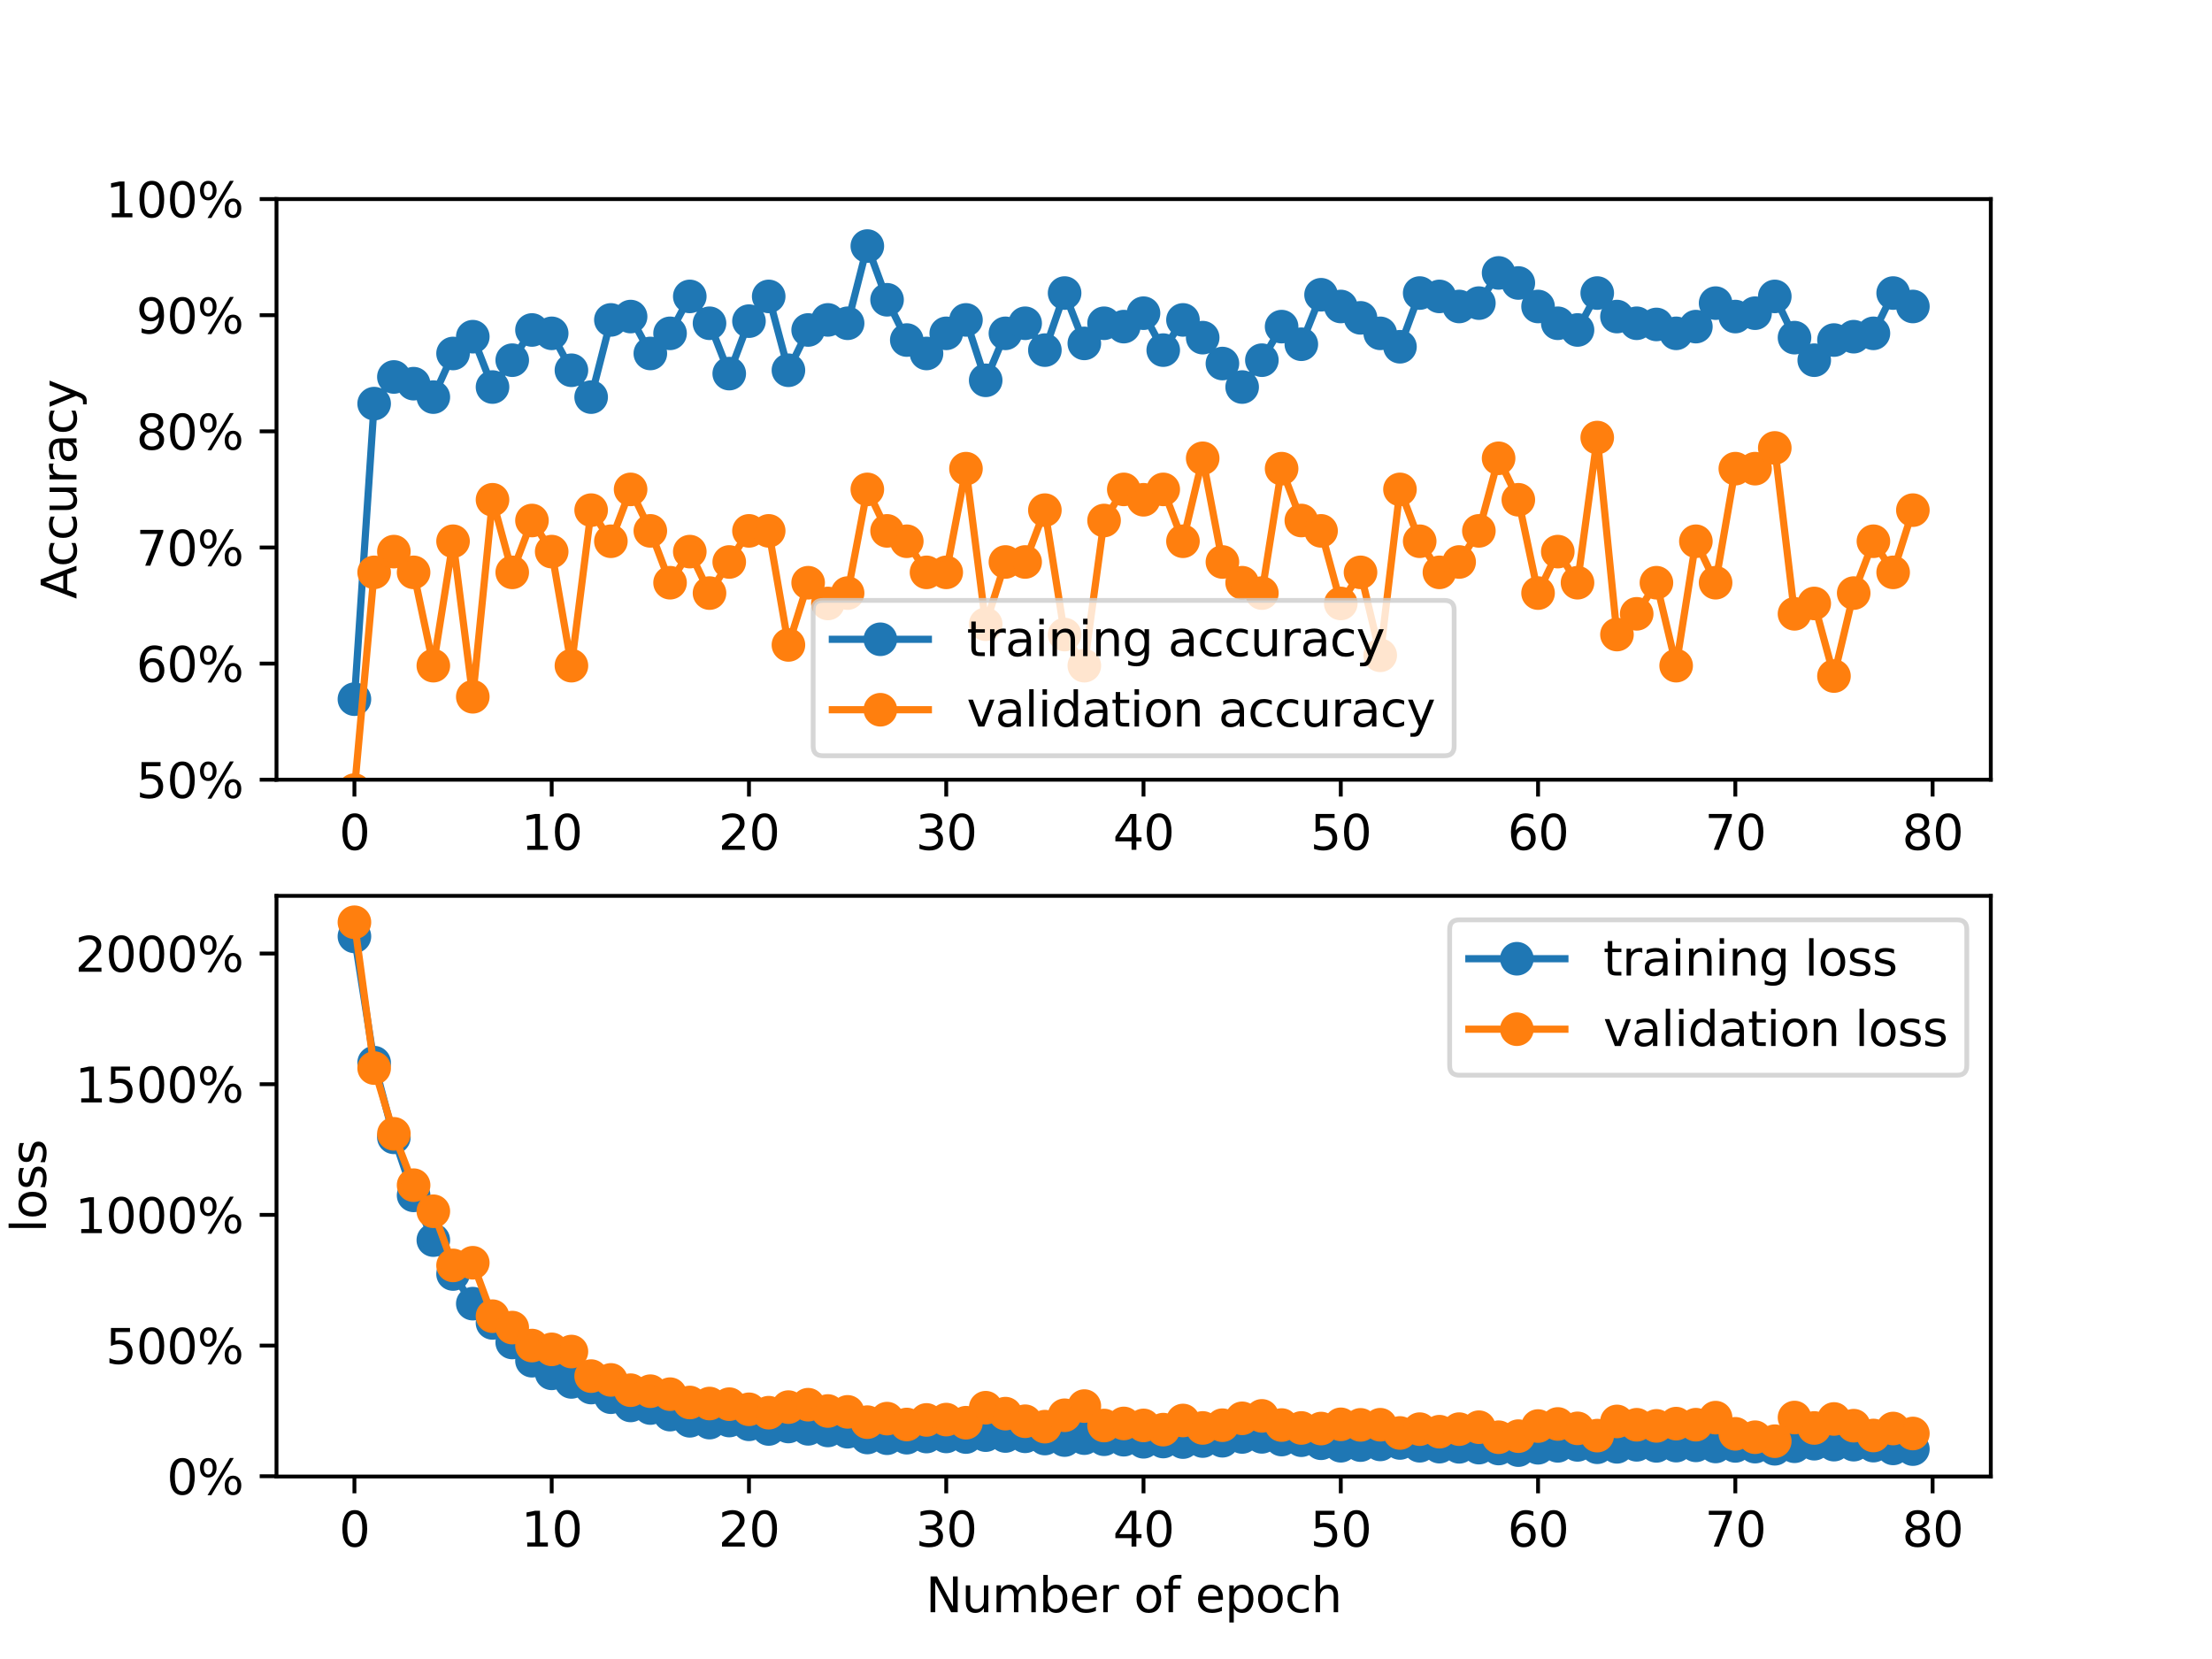 <?xml version="1.0" encoding="utf-8" standalone="no"?>
<!DOCTYPE svg PUBLIC "-//W3C//DTD SVG 1.1//EN"
  "http://www.w3.org/Graphics/SVG/1.1/DTD/svg11.dtd">
<svg xmlns:xlink="http://www.w3.org/1999/xlink" width="460.8pt" height="345.6pt" viewBox="0 0 460.8 345.6" xmlns="http://www.w3.org/2000/svg" version="1.1">
 <defs>
  <style type="text/css">*{stroke-linejoin: round; stroke-linecap: butt}</style>
 </defs>
 <g id="figure_1">
  <g id="patch_1">
   <path d="M 0 345.6 
L 460.8 345.6 
L 460.8 0 
L 0 0 
z
" style="fill: #ffffff"/>
  </g>
  <g id="axes_1">
   <g id="patch_2">
    <path d="M 57.6 162.432 
L 414.72 162.432 
L 414.72 41.472 
L 57.6 41.472 
z
" style="fill: #ffffff"/>
   </g>
   <g id="matplotlib.axis_1">
    <g id="xtick_1">
     <g id="line2d_1">
      <defs>
       <path id="m7ffcef1898" d="M 0 0 
L 0 3.5 
" style="stroke: #000000; stroke-width: 0.8"/>
      </defs>
      <g>
       <use xlink:href="#m7ffcef1898" x="73.833" y="162.432" style="stroke: #000000; stroke-width: 0.8"/>
      </g>
     </g>
     <g id="text_1">
      <!-- 0 -->
      <g transform="translate(70.651 177.03) scale(0.1 -0.1)">
       <defs>
        <path id="DejaVuSans-30" d="M 2034 4250 
Q 1547 4250 1301 3770 
Q 1056 3291 1056 2328 
Q 1056 1369 1301 889 
Q 1547 409 2034 409 
Q 2525 409 2770 889 
Q 3016 1369 3016 2328 
Q 3016 3291 2770 3770 
Q 2525 4250 2034 4250 
z
M 2034 4750 
Q 2819 4750 3233 4129 
Q 3647 3509 3647 2328 
Q 3647 1150 3233 529 
Q 2819 -91 2034 -91 
Q 1250 -91 836 529 
Q 422 1150 422 2328 
Q 422 3509 836 4129 
Q 1250 4750 2034 4750 
z
" transform="scale(0.016)"/>
       </defs>
       <use xlink:href="#DejaVuSans-30"/>
      </g>
     </g>
    </g>
    <g id="xtick_2">
     <g id="line2d_2">
      <g>
       <use xlink:href="#m7ffcef1898" x="114.928" y="162.432" style="stroke: #000000; stroke-width: 0.8"/>
      </g>
     </g>
     <g id="text_2">
      <!-- 10 -->
      <g transform="translate(108.566 177.03) scale(0.1 -0.1)">
       <defs>
        <path id="DejaVuSans-31" d="M 794 531 
L 1825 531 
L 1825 4091 
L 703 3866 
L 703 4441 
L 1819 4666 
L 2450 4666 
L 2450 531 
L 3481 531 
L 3481 0 
L 794 0 
L 794 531 
z
" transform="scale(0.016)"/>
       </defs>
       <use xlink:href="#DejaVuSans-31"/>
       <use xlink:href="#DejaVuSans-30" x="63.623"/>
      </g>
     </g>
    </g>
    <g id="xtick_3">
     <g id="line2d_3">
      <g>
       <use xlink:href="#m7ffcef1898" x="156.024" y="162.432" style="stroke: #000000; stroke-width: 0.8"/>
      </g>
     </g>
     <g id="text_3">
      <!-- 20 -->
      <g transform="translate(149.661 177.03) scale(0.1 -0.1)">
       <defs>
        <path id="DejaVuSans-32" d="M 1228 531 
L 3431 531 
L 3431 0 
L 469 0 
L 469 531 
Q 828 903 1448 1529 
Q 2069 2156 2228 2338 
Q 2531 2678 2651 2914 
Q 2772 3150 2772 3378 
Q 2772 3750 2511 3984 
Q 2250 4219 1831 4219 
Q 1534 4219 1204 4116 
Q 875 4013 500 3803 
L 500 4441 
Q 881 4594 1212 4672 
Q 1544 4750 1819 4750 
Q 2544 4750 2975 4387 
Q 3406 4025 3406 3419 
Q 3406 3131 3298 2873 
Q 3191 2616 2906 2266 
Q 2828 2175 2409 1742 
Q 1991 1309 1228 531 
z
" transform="scale(0.016)"/>
       </defs>
       <use xlink:href="#DejaVuSans-32"/>
       <use xlink:href="#DejaVuSans-30" x="63.623"/>
      </g>
     </g>
    </g>
    <g id="xtick_4">
     <g id="line2d_4">
      <g>
       <use xlink:href="#m7ffcef1898" x="197.119" y="162.432" style="stroke: #000000; stroke-width: 0.8"/>
      </g>
     </g>
     <g id="text_4">
      <!-- 30 -->
      <g transform="translate(190.757 177.03) scale(0.1 -0.1)">
       <defs>
        <path id="DejaVuSans-33" d="M 2597 2516 
Q 3050 2419 3304 2112 
Q 3559 1806 3559 1356 
Q 3559 666 3084 287 
Q 2609 -91 1734 -91 
Q 1441 -91 1130 -33 
Q 819 25 488 141 
L 488 750 
Q 750 597 1062 519 
Q 1375 441 1716 441 
Q 2309 441 2620 675 
Q 2931 909 2931 1356 
Q 2931 1769 2642 2001 
Q 2353 2234 1838 2234 
L 1294 2234 
L 1294 2753 
L 1863 2753 
Q 2328 2753 2575 2939 
Q 2822 3125 2822 3475 
Q 2822 3834 2567 4026 
Q 2313 4219 1838 4219 
Q 1578 4219 1281 4162 
Q 984 4106 628 3988 
L 628 4550 
Q 988 4650 1302 4700 
Q 1616 4750 1894 4750 
Q 2613 4750 3031 4423 
Q 3450 4097 3450 3541 
Q 3450 3153 3228 2886 
Q 3006 2619 2597 2516 
z
" transform="scale(0.016)"/>
       </defs>
       <use xlink:href="#DejaVuSans-33"/>
       <use xlink:href="#DejaVuSans-30" x="63.623"/>
      </g>
     </g>
    </g>
    <g id="xtick_5">
     <g id="line2d_5">
      <g>
       <use xlink:href="#m7ffcef1898" x="238.215" y="162.432" style="stroke: #000000; stroke-width: 0.8"/>
      </g>
     </g>
     <g id="text_5">
      <!-- 40 -->
      <g transform="translate(231.852 177.03) scale(0.1 -0.1)">
       <defs>
        <path id="DejaVuSans-34" d="M 2419 4116 
L 825 1625 
L 2419 1625 
L 2419 4116 
z
M 2253 4666 
L 3047 4666 
L 3047 1625 
L 3713 1625 
L 3713 1100 
L 3047 1100 
L 3047 0 
L 2419 0 
L 2419 1100 
L 313 1100 
L 313 1709 
L 2253 4666 
z
" transform="scale(0.016)"/>
       </defs>
       <use xlink:href="#DejaVuSans-34"/>
       <use xlink:href="#DejaVuSans-30" x="63.623"/>
      </g>
     </g>
    </g>
    <g id="xtick_6">
     <g id="line2d_6">
      <g>
       <use xlink:href="#m7ffcef1898" x="279.31" y="162.432" style="stroke: #000000; stroke-width: 0.8"/>
      </g>
     </g>
     <g id="text_6">
      <!-- 50 -->
      <g transform="translate(272.948 177.03) scale(0.1 -0.1)">
       <defs>
        <path id="DejaVuSans-35" d="M 691 4666 
L 3169 4666 
L 3169 4134 
L 1269 4134 
L 1269 2991 
Q 1406 3038 1543 3061 
Q 1681 3084 1819 3084 
Q 2600 3084 3056 2656 
Q 3513 2228 3513 1497 
Q 3513 744 3044 326 
Q 2575 -91 1722 -91 
Q 1428 -91 1123 -41 
Q 819 9 494 109 
L 494 744 
Q 775 591 1075 516 
Q 1375 441 1709 441 
Q 2250 441 2565 725 
Q 2881 1009 2881 1497 
Q 2881 1984 2565 2268 
Q 2250 2553 1709 2553 
Q 1456 2553 1204 2497 
Q 953 2441 691 2322 
L 691 4666 
z
" transform="scale(0.016)"/>
       </defs>
       <use xlink:href="#DejaVuSans-35"/>
       <use xlink:href="#DejaVuSans-30" x="63.623"/>
      </g>
     </g>
    </g>
    <g id="xtick_7">
     <g id="line2d_7">
      <g>
       <use xlink:href="#m7ffcef1898" x="320.406" y="162.432" style="stroke: #000000; stroke-width: 0.8"/>
      </g>
     </g>
     <g id="text_7">
      <!-- 60 -->
      <g transform="translate(314.043 177.03) scale(0.1 -0.1)">
       <defs>
        <path id="DejaVuSans-36" d="M 2113 2584 
Q 1688 2584 1439 2293 
Q 1191 2003 1191 1497 
Q 1191 994 1439 701 
Q 1688 409 2113 409 
Q 2538 409 2786 701 
Q 3034 994 3034 1497 
Q 3034 2003 2786 2293 
Q 2538 2584 2113 2584 
z
M 3366 4563 
L 3366 3988 
Q 3128 4100 2886 4159 
Q 2644 4219 2406 4219 
Q 1781 4219 1451 3797 
Q 1122 3375 1075 2522 
Q 1259 2794 1537 2939 
Q 1816 3084 2150 3084 
Q 2853 3084 3261 2657 
Q 3669 2231 3669 1497 
Q 3669 778 3244 343 
Q 2819 -91 2113 -91 
Q 1303 -91 875 529 
Q 447 1150 447 2328 
Q 447 3434 972 4092 
Q 1497 4750 2381 4750 
Q 2619 4750 2861 4703 
Q 3103 4656 3366 4563 
z
" transform="scale(0.016)"/>
       </defs>
       <use xlink:href="#DejaVuSans-36"/>
       <use xlink:href="#DejaVuSans-30" x="63.623"/>
      </g>
     </g>
    </g>
    <g id="xtick_8">
     <g id="line2d_8">
      <g>
       <use xlink:href="#m7ffcef1898" x="361.501" y="162.432" style="stroke: #000000; stroke-width: 0.8"/>
      </g>
     </g>
     <g id="text_8">
      <!-- 70 -->
      <g transform="translate(355.139 177.03) scale(0.1 -0.1)">
       <defs>
        <path id="DejaVuSans-37" d="M 525 4666 
L 3525 4666 
L 3525 4397 
L 1831 0 
L 1172 0 
L 2766 4134 
L 525 4134 
L 525 4666 
z
" transform="scale(0.016)"/>
       </defs>
       <use xlink:href="#DejaVuSans-37"/>
       <use xlink:href="#DejaVuSans-30" x="63.623"/>
      </g>
     </g>
    </g>
    <g id="xtick_9">
     <g id="line2d_9">
      <g>
       <use xlink:href="#m7ffcef1898" x="402.597" y="162.432" style="stroke: #000000; stroke-width: 0.8"/>
      </g>
     </g>
     <g id="text_9">
      <!-- 80 -->
      <g transform="translate(396.234 177.03) scale(0.1 -0.1)">
       <defs>
        <path id="DejaVuSans-38" d="M 2034 2216 
Q 1584 2216 1326 1975 
Q 1069 1734 1069 1313 
Q 1069 891 1326 650 
Q 1584 409 2034 409 
Q 2484 409 2743 651 
Q 3003 894 3003 1313 
Q 3003 1734 2745 1975 
Q 2488 2216 2034 2216 
z
M 1403 2484 
Q 997 2584 770 2862 
Q 544 3141 544 3541 
Q 544 4100 942 4425 
Q 1341 4750 2034 4750 
Q 2731 4750 3128 4425 
Q 3525 4100 3525 3541 
Q 3525 3141 3298 2862 
Q 3072 2584 2669 2484 
Q 3125 2378 3379 2068 
Q 3634 1759 3634 1313 
Q 3634 634 3220 271 
Q 2806 -91 2034 -91 
Q 1263 -91 848 271 
Q 434 634 434 1313 
Q 434 1759 690 2068 
Q 947 2378 1403 2484 
z
M 1172 3481 
Q 1172 3119 1398 2916 
Q 1625 2713 2034 2713 
Q 2441 2713 2670 2916 
Q 2900 3119 2900 3481 
Q 2900 3844 2670 4047 
Q 2441 4250 2034 4250 
Q 1625 4250 1398 4047 
Q 1172 3844 1172 3481 
z
" transform="scale(0.016)"/>
       </defs>
       <use xlink:href="#DejaVuSans-38"/>
       <use xlink:href="#DejaVuSans-30" x="63.623"/>
      </g>
     </g>
    </g>
   </g>
   <g id="matplotlib.axis_2">
    <g id="ytick_1">
     <g id="line2d_10">
      <defs>
       <path id="m899ff93e1f" d="M 0 0 
L -3.5 0 
" style="stroke: #000000; stroke-width: 0.8"/>
      </defs>
      <g>
       <use xlink:href="#m899ff93e1f" x="57.6" y="162.432" style="stroke: #000000; stroke-width: 0.8"/>
      </g>
     </g>
     <g id="text_10">
      <!-- 50% -->
      <g transform="translate(28.373 166.231) scale(0.1 -0.1)">
       <defs>
        <path id="DejaVuSans-25" d="M 4653 2053 
Q 4381 2053 4226 1822 
Q 4072 1591 4072 1178 
Q 4072 772 4226 539 
Q 4381 306 4653 306 
Q 4919 306 5073 539 
Q 5228 772 5228 1178 
Q 5228 1588 5073 1820 
Q 4919 2053 4653 2053 
z
M 4653 2450 
Q 5147 2450 5437 2106 
Q 5728 1763 5728 1178 
Q 5728 594 5436 251 
Q 5144 -91 4653 -91 
Q 4153 -91 3862 251 
Q 3572 594 3572 1178 
Q 3572 1766 3864 2108 
Q 4156 2450 4653 2450 
z
M 1428 4353 
Q 1159 4353 1004 4120 
Q 850 3888 850 3481 
Q 850 3069 1003 2837 
Q 1156 2606 1428 2606 
Q 1700 2606 1854 2837 
Q 2009 3069 2009 3481 
Q 2009 3884 1853 4118 
Q 1697 4353 1428 4353 
z
M 4250 4750 
L 4750 4750 
L 1831 -91 
L 1331 -91 
L 4250 4750 
z
M 1428 4750 
Q 1922 4750 2215 4408 
Q 2509 4066 2509 3481 
Q 2509 2891 2217 2550 
Q 1925 2209 1428 2209 
Q 931 2209 642 2551 
Q 353 2894 353 3481 
Q 353 4063 643 4406 
Q 934 4750 1428 4750 
z
" transform="scale(0.016)"/>
       </defs>
       <use xlink:href="#DejaVuSans-35"/>
       <use xlink:href="#DejaVuSans-30" x="63.623"/>
       <use xlink:href="#DejaVuSans-25" x="127.246"/>
      </g>
     </g>
    </g>
    <g id="ytick_2">
     <g id="line2d_11">
      <g>
       <use xlink:href="#m899ff93e1f" x="57.6" y="138.24" style="stroke: #000000; stroke-width: 0.8"/>
      </g>
     </g>
     <g id="text_11">
      <!-- 60% -->
      <g transform="translate(28.373 142.039) scale(0.1 -0.1)">
       <use xlink:href="#DejaVuSans-36"/>
       <use xlink:href="#DejaVuSans-30" x="63.623"/>
       <use xlink:href="#DejaVuSans-25" x="127.246"/>
      </g>
     </g>
    </g>
    <g id="ytick_3">
     <g id="line2d_12">
      <g>
       <use xlink:href="#m899ff93e1f" x="57.6" y="114.048" style="stroke: #000000; stroke-width: 0.8"/>
      </g>
     </g>
     <g id="text_12">
      <!-- 70% -->
      <g transform="translate(28.373 117.847) scale(0.1 -0.1)">
       <use xlink:href="#DejaVuSans-37"/>
       <use xlink:href="#DejaVuSans-30" x="63.623"/>
       <use xlink:href="#DejaVuSans-25" x="127.246"/>
      </g>
     </g>
    </g>
    <g id="ytick_4">
     <g id="line2d_13">
      <g>
       <use xlink:href="#m899ff93e1f" x="57.6" y="89.856" style="stroke: #000000; stroke-width: 0.8"/>
      </g>
     </g>
     <g id="text_13">
      <!-- 80% -->
      <g transform="translate(28.373 93.655) scale(0.1 -0.1)">
       <use xlink:href="#DejaVuSans-38"/>
       <use xlink:href="#DejaVuSans-30" x="63.623"/>
       <use xlink:href="#DejaVuSans-25" x="127.246"/>
      </g>
     </g>
    </g>
    <g id="ytick_5">
     <g id="line2d_14">
      <g>
       <use xlink:href="#m899ff93e1f" x="57.6" y="65.664" style="stroke: #000000; stroke-width: 0.8"/>
      </g>
     </g>
     <g id="text_14">
      <!-- 90% -->
      <g transform="translate(28.373 69.463) scale(0.1 -0.1)">
       <defs>
        <path id="DejaVuSans-39" d="M 703 97 
L 703 672 
Q 941 559 1184 500 
Q 1428 441 1663 441 
Q 2288 441 2617 861 
Q 2947 1281 2994 2138 
Q 2813 1869 2534 1725 
Q 2256 1581 1919 1581 
Q 1219 1581 811 2004 
Q 403 2428 403 3163 
Q 403 3881 828 4315 
Q 1253 4750 1959 4750 
Q 2769 4750 3195 4129 
Q 3622 3509 3622 2328 
Q 3622 1225 3098 567 
Q 2575 -91 1691 -91 
Q 1453 -91 1209 -44 
Q 966 3 703 97 
z
M 1959 2075 
Q 2384 2075 2632 2365 
Q 2881 2656 2881 3163 
Q 2881 3666 2632 3958 
Q 2384 4250 1959 4250 
Q 1534 4250 1286 3958 
Q 1038 3666 1038 3163 
Q 1038 2656 1286 2365 
Q 1534 2075 1959 2075 
z
" transform="scale(0.016)"/>
       </defs>
       <use xlink:href="#DejaVuSans-39"/>
       <use xlink:href="#DejaVuSans-30" x="63.623"/>
       <use xlink:href="#DejaVuSans-25" x="127.246"/>
      </g>
     </g>
    </g>
    <g id="ytick_6">
     <g id="line2d_15">
      <g>
       <use xlink:href="#m899ff93e1f" x="57.6" y="41.472" style="stroke: #000000; stroke-width: 0.8"/>
      </g>
     </g>
     <g id="text_15">
      <!-- 100% -->
      <g transform="translate(22.011 45.271) scale(0.1 -0.1)">
       <use xlink:href="#DejaVuSans-31"/>
       <use xlink:href="#DejaVuSans-30" x="63.623"/>
       <use xlink:href="#DejaVuSans-30" x="127.246"/>
       <use xlink:href="#DejaVuSans-25" x="190.869"/>
      </g>
     </g>
    </g>
    <g id="text_16">
     <!-- Accuracy -->
     <g transform="translate(15.931 124.78) rotate(-90) scale(0.1 -0.1)">
      <defs>
       <path id="DejaVuSans-41" d="M 2188 4044 
L 1331 1722 
L 3047 1722 
L 2188 4044 
z
M 1831 4666 
L 2547 4666 
L 4325 0 
L 3669 0 
L 3244 1197 
L 1141 1197 
L 716 0 
L 50 0 
L 1831 4666 
z
" transform="scale(0.016)"/>
       <path id="DejaVuSans-63" d="M 3122 3366 
L 3122 2828 
Q 2878 2963 2633 3030 
Q 2388 3097 2138 3097 
Q 1578 3097 1268 2742 
Q 959 2388 959 1747 
Q 959 1106 1268 751 
Q 1578 397 2138 397 
Q 2388 397 2633 464 
Q 2878 531 3122 666 
L 3122 134 
Q 2881 22 2623 -34 
Q 2366 -91 2075 -91 
Q 1284 -91 818 406 
Q 353 903 353 1747 
Q 353 2603 823 3093 
Q 1294 3584 2113 3584 
Q 2378 3584 2631 3529 
Q 2884 3475 3122 3366 
z
" transform="scale(0.016)"/>
       <path id="DejaVuSans-75" d="M 544 1381 
L 544 3500 
L 1119 3500 
L 1119 1403 
Q 1119 906 1312 657 
Q 1506 409 1894 409 
Q 2359 409 2629 706 
Q 2900 1003 2900 1516 
L 2900 3500 
L 3475 3500 
L 3475 0 
L 2900 0 
L 2900 538 
Q 2691 219 2414 64 
Q 2138 -91 1772 -91 
Q 1169 -91 856 284 
Q 544 659 544 1381 
z
M 1991 3584 
L 1991 3584 
z
" transform="scale(0.016)"/>
       <path id="DejaVuSans-72" d="M 2631 2963 
Q 2534 3019 2420 3045 
Q 2306 3072 2169 3072 
Q 1681 3072 1420 2755 
Q 1159 2438 1159 1844 
L 1159 0 
L 581 0 
L 581 3500 
L 1159 3500 
L 1159 2956 
Q 1341 3275 1631 3429 
Q 1922 3584 2338 3584 
Q 2397 3584 2469 3576 
Q 2541 3569 2628 3553 
L 2631 2963 
z
" transform="scale(0.016)"/>
       <path id="DejaVuSans-61" d="M 2194 1759 
Q 1497 1759 1228 1600 
Q 959 1441 959 1056 
Q 959 750 1161 570 
Q 1363 391 1709 391 
Q 2188 391 2477 730 
Q 2766 1069 2766 1631 
L 2766 1759 
L 2194 1759 
z
M 3341 1997 
L 3341 0 
L 2766 0 
L 2766 531 
Q 2569 213 2275 61 
Q 1981 -91 1556 -91 
Q 1019 -91 701 211 
Q 384 513 384 1019 
Q 384 1609 779 1909 
Q 1175 2209 1959 2209 
L 2766 2209 
L 2766 2266 
Q 2766 2663 2505 2880 
Q 2244 3097 1772 3097 
Q 1472 3097 1187 3025 
Q 903 2953 641 2809 
L 641 3341 
Q 956 3463 1253 3523 
Q 1550 3584 1831 3584 
Q 2591 3584 2966 3190 
Q 3341 2797 3341 1997 
z
" transform="scale(0.016)"/>
       <path id="DejaVuSans-79" d="M 2059 -325 
Q 1816 -950 1584 -1140 
Q 1353 -1331 966 -1331 
L 506 -1331 
L 506 -850 
L 844 -850 
Q 1081 -850 1212 -737 
Q 1344 -625 1503 -206 
L 1606 56 
L 191 3500 
L 800 3500 
L 1894 763 
L 2988 3500 
L 3597 3500 
L 2059 -325 
z
" transform="scale(0.016)"/>
      </defs>
      <use xlink:href="#DejaVuSans-41"/>
      <use xlink:href="#DejaVuSans-63" x="66.658"/>
      <use xlink:href="#DejaVuSans-63" x="121.639"/>
      <use xlink:href="#DejaVuSans-75" x="176.619"/>
      <use xlink:href="#DejaVuSans-72" x="239.998"/>
      <use xlink:href="#DejaVuSans-61" x="281.111"/>
      <use xlink:href="#DejaVuSans-63" x="342.391"/>
      <use xlink:href="#DejaVuSans-79" x="397.371"/>
     </g>
    </g>
   </g>
   <g id="line2d_16">
    <path d="M 73.833 145.651 
L 77.942 84.083 
L 82.052 78.529 
L 86.161 79.927 
L 90.271 82.724 
L 94.38 73.635 
L 98.49 70.139 
L 102.6 80.627 
L 106.709 75.033 
L 110.819 68.74 
L 114.928 69.44 
L 119.038 77.131 
L 123.147 82.724 
L 127.257 66.643 
L 131.366 65.944 
L 135.476 73.635 
L 139.586 69.44 
L 143.695 61.749 
L 147.805 67.342 
L 151.914 77.83 
L 156.024 66.901 
L 160.133 61.749 
L 164.243 77.131 
L 168.352 68.74 
L 172.462 66.643 
L 176.572 67.342 
L 180.681 51.261 
L 184.791 62.448 
L 188.9 70.838 
L 193.01 73.635 
L 197.119 69.44 
L 201.229 66.643 
L 205.338 79.228 
L 209.448 69.44 
L 213.557 67.342 
L 217.667 72.936 
L 221.777 61.049 
L 225.886 71.537 
L 229.996 67.342 
L 234.105 68.041 
L 238.215 65.244 
L 242.324 72.936 
L 246.434 66.643 
L 250.543 70.337 
L 254.653 75.732 
L 258.763 80.627 
L 262.872 75.033 
L 266.982 68.041 
L 271.091 71.712 
L 275.201 61.403 
L 279.31 63.846 
L 283.42 66.214 
L 287.529 69.44 
L 291.639 72.236 
L 295.748 61.049 
L 299.858 61.749 
L 303.968 63.846 
L 308.077 63.147 
L 312.187 56.854 
L 316.296 58.952 
L 320.406 63.846 
L 324.515 67.342 
L 328.625 68.74 
L 332.734 61.049 
L 336.844 65.944 
L 340.954 67.342 
L 345.063 67.588 
L 349.173 69.44 
L 353.282 68.041 
L 357.392 63.147 
L 361.501 65.944 
L 365.611 65.244 
L 369.72 61.749 
L 373.83 70.337 
L 377.94 75.033 
L 382.049 70.838 
L 386.159 70.139 
L 390.268 69.44 
L 394.378 61.049 
L 398.487 63.846 
" clip-path="url(#p3256e1beac)" style="fill: none; stroke: #1f77b4; stroke-width: 1.5; stroke-linecap: square"/>
    <defs>
     <path id="m025dc83f79" d="M 0 3 
C 0.796 3 1.559 2.684 2.121 2.121 
C 2.684 1.559 3 0.796 3 0 
C 3 -0.796 2.684 -1.559 2.121 -2.121 
C 1.559 -2.684 0.796 -3 0 -3 
C -0.796 -3 -1.559 -2.684 -2.121 -2.121 
C -2.684 -1.559 -3 -0.796 -3 0 
C -3 0.796 -2.684 1.559 -2.121 2.121 
C -1.559 2.684 -0.796 3 0 3 
z
" style="stroke: #1f77b4"/>
    </defs>
    <g clip-path="url(#p3256e1beac)">
     <use xlink:href="#m025dc83f79" x="73.833" y="145.651" style="fill: #1f77b4; stroke: #1f77b4"/>
     <use xlink:href="#m025dc83f79" x="77.942" y="84.083" style="fill: #1f77b4; stroke: #1f77b4"/>
     <use xlink:href="#m025dc83f79" x="82.052" y="78.529" style="fill: #1f77b4; stroke: #1f77b4"/>
     <use xlink:href="#m025dc83f79" x="86.161" y="79.927" style="fill: #1f77b4; stroke: #1f77b4"/>
     <use xlink:href="#m025dc83f79" x="90.271" y="82.724" style="fill: #1f77b4; stroke: #1f77b4"/>
     <use xlink:href="#m025dc83f79" x="94.38" y="73.635" style="fill: #1f77b4; stroke: #1f77b4"/>
     <use xlink:href="#m025dc83f79" x="98.49" y="70.139" style="fill: #1f77b4; stroke: #1f77b4"/>
     <use xlink:href="#m025dc83f79" x="102.6" y="80.627" style="fill: #1f77b4; stroke: #1f77b4"/>
     <use xlink:href="#m025dc83f79" x="106.709" y="75.033" style="fill: #1f77b4; stroke: #1f77b4"/>
     <use xlink:href="#m025dc83f79" x="110.819" y="68.74" style="fill: #1f77b4; stroke: #1f77b4"/>
     <use xlink:href="#m025dc83f79" x="114.928" y="69.44" style="fill: #1f77b4; stroke: #1f77b4"/>
     <use xlink:href="#m025dc83f79" x="119.038" y="77.131" style="fill: #1f77b4; stroke: #1f77b4"/>
     <use xlink:href="#m025dc83f79" x="123.147" y="82.724" style="fill: #1f77b4; stroke: #1f77b4"/>
     <use xlink:href="#m025dc83f79" x="127.257" y="66.643" style="fill: #1f77b4; stroke: #1f77b4"/>
     <use xlink:href="#m025dc83f79" x="131.366" y="65.944" style="fill: #1f77b4; stroke: #1f77b4"/>
     <use xlink:href="#m025dc83f79" x="135.476" y="73.635" style="fill: #1f77b4; stroke: #1f77b4"/>
     <use xlink:href="#m025dc83f79" x="139.586" y="69.44" style="fill: #1f77b4; stroke: #1f77b4"/>
     <use xlink:href="#m025dc83f79" x="143.695" y="61.749" style="fill: #1f77b4; stroke: #1f77b4"/>
     <use xlink:href="#m025dc83f79" x="147.805" y="67.342" style="fill: #1f77b4; stroke: #1f77b4"/>
     <use xlink:href="#m025dc83f79" x="151.914" y="77.83" style="fill: #1f77b4; stroke: #1f77b4"/>
     <use xlink:href="#m025dc83f79" x="156.024" y="66.901" style="fill: #1f77b4; stroke: #1f77b4"/>
     <use xlink:href="#m025dc83f79" x="160.133" y="61.749" style="fill: #1f77b4; stroke: #1f77b4"/>
     <use xlink:href="#m025dc83f79" x="164.243" y="77.131" style="fill: #1f77b4; stroke: #1f77b4"/>
     <use xlink:href="#m025dc83f79" x="168.352" y="68.74" style="fill: #1f77b4; stroke: #1f77b4"/>
     <use xlink:href="#m025dc83f79" x="172.462" y="66.643" style="fill: #1f77b4; stroke: #1f77b4"/>
     <use xlink:href="#m025dc83f79" x="176.572" y="67.342" style="fill: #1f77b4; stroke: #1f77b4"/>
     <use xlink:href="#m025dc83f79" x="180.681" y="51.261" style="fill: #1f77b4; stroke: #1f77b4"/>
     <use xlink:href="#m025dc83f79" x="184.791" y="62.448" style="fill: #1f77b4; stroke: #1f77b4"/>
     <use xlink:href="#m025dc83f79" x="188.9" y="70.838" style="fill: #1f77b4; stroke: #1f77b4"/>
     <use xlink:href="#m025dc83f79" x="193.01" y="73.635" style="fill: #1f77b4; stroke: #1f77b4"/>
     <use xlink:href="#m025dc83f79" x="197.119" y="69.44" style="fill: #1f77b4; stroke: #1f77b4"/>
     <use xlink:href="#m025dc83f79" x="201.229" y="66.643" style="fill: #1f77b4; stroke: #1f77b4"/>
     <use xlink:href="#m025dc83f79" x="205.338" y="79.228" style="fill: #1f77b4; stroke: #1f77b4"/>
     <use xlink:href="#m025dc83f79" x="209.448" y="69.44" style="fill: #1f77b4; stroke: #1f77b4"/>
     <use xlink:href="#m025dc83f79" x="213.557" y="67.342" style="fill: #1f77b4; stroke: #1f77b4"/>
     <use xlink:href="#m025dc83f79" x="217.667" y="72.936" style="fill: #1f77b4; stroke: #1f77b4"/>
     <use xlink:href="#m025dc83f79" x="221.777" y="61.049" style="fill: #1f77b4; stroke: #1f77b4"/>
     <use xlink:href="#m025dc83f79" x="225.886" y="71.537" style="fill: #1f77b4; stroke: #1f77b4"/>
     <use xlink:href="#m025dc83f79" x="229.996" y="67.342" style="fill: #1f77b4; stroke: #1f77b4"/>
     <use xlink:href="#m025dc83f79" x="234.105" y="68.041" style="fill: #1f77b4; stroke: #1f77b4"/>
     <use xlink:href="#m025dc83f79" x="238.215" y="65.244" style="fill: #1f77b4; stroke: #1f77b4"/>
     <use xlink:href="#m025dc83f79" x="242.324" y="72.936" style="fill: #1f77b4; stroke: #1f77b4"/>
     <use xlink:href="#m025dc83f79" x="246.434" y="66.643" style="fill: #1f77b4; stroke: #1f77b4"/>
     <use xlink:href="#m025dc83f79" x="250.543" y="70.337" style="fill: #1f77b4; stroke: #1f77b4"/>
     <use xlink:href="#m025dc83f79" x="254.653" y="75.732" style="fill: #1f77b4; stroke: #1f77b4"/>
     <use xlink:href="#m025dc83f79" x="258.763" y="80.627" style="fill: #1f77b4; stroke: #1f77b4"/>
     <use xlink:href="#m025dc83f79" x="262.872" y="75.033" style="fill: #1f77b4; stroke: #1f77b4"/>
     <use xlink:href="#m025dc83f79" x="266.982" y="68.041" style="fill: #1f77b4; stroke: #1f77b4"/>
     <use xlink:href="#m025dc83f79" x="271.091" y="71.712" style="fill: #1f77b4; stroke: #1f77b4"/>
     <use xlink:href="#m025dc83f79" x="275.201" y="61.403" style="fill: #1f77b4; stroke: #1f77b4"/>
     <use xlink:href="#m025dc83f79" x="279.31" y="63.846" style="fill: #1f77b4; stroke: #1f77b4"/>
     <use xlink:href="#m025dc83f79" x="283.42" y="66.214" style="fill: #1f77b4; stroke: #1f77b4"/>
     <use xlink:href="#m025dc83f79" x="287.529" y="69.44" style="fill: #1f77b4; stroke: #1f77b4"/>
     <use xlink:href="#m025dc83f79" x="291.639" y="72.236" style="fill: #1f77b4; stroke: #1f77b4"/>
     <use xlink:href="#m025dc83f79" x="295.748" y="61.049" style="fill: #1f77b4; stroke: #1f77b4"/>
     <use xlink:href="#m025dc83f79" x="299.858" y="61.749" style="fill: #1f77b4; stroke: #1f77b4"/>
     <use xlink:href="#m025dc83f79" x="303.968" y="63.846" style="fill: #1f77b4; stroke: #1f77b4"/>
     <use xlink:href="#m025dc83f79" x="308.077" y="63.147" style="fill: #1f77b4; stroke: #1f77b4"/>
     <use xlink:href="#m025dc83f79" x="312.187" y="56.854" style="fill: #1f77b4; stroke: #1f77b4"/>
     <use xlink:href="#m025dc83f79" x="316.296" y="58.952" style="fill: #1f77b4; stroke: #1f77b4"/>
     <use xlink:href="#m025dc83f79" x="320.406" y="63.846" style="fill: #1f77b4; stroke: #1f77b4"/>
     <use xlink:href="#m025dc83f79" x="324.515" y="67.342" style="fill: #1f77b4; stroke: #1f77b4"/>
     <use xlink:href="#m025dc83f79" x="328.625" y="68.74" style="fill: #1f77b4; stroke: #1f77b4"/>
     <use xlink:href="#m025dc83f79" x="332.734" y="61.049" style="fill: #1f77b4; stroke: #1f77b4"/>
     <use xlink:href="#m025dc83f79" x="336.844" y="65.944" style="fill: #1f77b4; stroke: #1f77b4"/>
     <use xlink:href="#m025dc83f79" x="340.954" y="67.342" style="fill: #1f77b4; stroke: #1f77b4"/>
     <use xlink:href="#m025dc83f79" x="345.063" y="67.588" style="fill: #1f77b4; stroke: #1f77b4"/>
     <use xlink:href="#m025dc83f79" x="349.173" y="69.44" style="fill: #1f77b4; stroke: #1f77b4"/>
     <use xlink:href="#m025dc83f79" x="353.282" y="68.041" style="fill: #1f77b4; stroke: #1f77b4"/>
     <use xlink:href="#m025dc83f79" x="357.392" y="63.147" style="fill: #1f77b4; stroke: #1f77b4"/>
     <use xlink:href="#m025dc83f79" x="361.501" y="65.944" style="fill: #1f77b4; stroke: #1f77b4"/>
     <use xlink:href="#m025dc83f79" x="365.611" y="65.244" style="fill: #1f77b4; stroke: #1f77b4"/>
     <use xlink:href="#m025dc83f79" x="369.72" y="61.749" style="fill: #1f77b4; stroke: #1f77b4"/>
     <use xlink:href="#m025dc83f79" x="373.83" y="70.337" style="fill: #1f77b4; stroke: #1f77b4"/>
     <use xlink:href="#m025dc83f79" x="377.94" y="75.033" style="fill: #1f77b4; stroke: #1f77b4"/>
     <use xlink:href="#m025dc83f79" x="382.049" y="70.838" style="fill: #1f77b4; stroke: #1f77b4"/>
     <use xlink:href="#m025dc83f79" x="386.159" y="70.139" style="fill: #1f77b4; stroke: #1f77b4"/>
     <use xlink:href="#m025dc83f79" x="390.268" y="69.44" style="fill: #1f77b4; stroke: #1f77b4"/>
     <use xlink:href="#m025dc83f79" x="394.378" y="61.049" style="fill: #1f77b4; stroke: #1f77b4"/>
     <use xlink:href="#m025dc83f79" x="398.487" y="63.846" style="fill: #1f77b4; stroke: #1f77b4"/>
    </g>
   </g>
   <g id="line2d_17">
    <path d="M 73.833 164.592 
L 77.942 119.232 
L 82.052 114.912 
L 86.161 119.232 
L 90.271 138.672 
L 94.38 112.752 
L 98.49 145.152 
L 102.6 104.112 
L 106.709 119.232 
L 110.819 108.432 
L 114.928 114.912 
L 119.038 138.672 
L 123.147 106.272 
L 127.257 112.752 
L 131.366 101.952 
L 135.476 110.592 
L 139.586 121.392 
L 143.695 114.912 
L 147.805 123.552 
L 151.914 117.072 
L 156.024 110.592 
L 160.133 110.592 
L 164.243 134.352 
L 168.352 121.392 
L 172.462 125.712 
L 176.572 123.552 
L 180.681 101.952 
L 184.791 110.592 
L 188.9 112.752 
L 193.01 119.232 
L 197.119 119.232 
L 201.229 97.632 
L 205.338 130.032 
L 209.448 117.072 
L 213.557 117.072 
L 217.667 106.272 
L 221.777 132.192 
L 225.886 138.672 
L 229.996 108.432 
L 234.105 101.952 
L 238.215 104.112 
L 242.324 101.952 
L 246.434 112.752 
L 250.543 95.472 
L 254.653 117.072 
L 258.763 121.392 
L 262.872 123.552 
L 266.982 97.632 
L 271.091 108.432 
L 275.201 110.592 
L 279.31 125.712 
L 283.42 119.232 
L 287.529 136.512 
L 291.639 101.952 
L 295.748 112.752 
L 299.858 119.232 
L 303.968 117.072 
L 308.077 110.592 
L 312.187 95.472 
L 316.296 104.112 
L 320.406 123.552 
L 324.515 114.912 
L 328.625 121.392 
L 332.734 91.152 
L 336.844 132.192 
L 340.954 127.872 
L 345.063 121.392 
L 349.173 138.672 
L 353.282 112.752 
L 357.392 121.392 
L 361.501 97.632 
L 365.611 97.632 
L 369.72 93.312 
L 373.83 127.872 
L 377.94 125.712 
L 382.049 140.832 
L 386.159 123.552 
L 390.268 112.752 
L 394.378 119.232 
L 398.487 106.272 
" clip-path="url(#p3256e1beac)" style="fill: none; stroke: #ff7f0e; stroke-width: 1.5; stroke-linecap: square"/>
    <defs>
     <path id="mdad12e6368" d="M 0 3 
C 0.796 3 1.559 2.684 2.121 2.121 
C 2.684 1.559 3 0.796 3 0 
C 3 -0.796 2.684 -1.559 2.121 -2.121 
C 1.559 -2.684 0.796 -3 0 -3 
C -0.796 -3 -1.559 -2.684 -2.121 -2.121 
C -2.684 -1.559 -3 -0.796 -3 0 
C -3 0.796 -2.684 1.559 -2.121 2.121 
C -1.559 2.684 -0.796 3 0 3 
z
" style="stroke: #ff7f0e"/>
    </defs>
    <g clip-path="url(#p3256e1beac)">
     <use xlink:href="#mdad12e6368" x="73.833" y="164.592" style="fill: #ff7f0e; stroke: #ff7f0e"/>
     <use xlink:href="#mdad12e6368" x="77.942" y="119.232" style="fill: #ff7f0e; stroke: #ff7f0e"/>
     <use xlink:href="#mdad12e6368" x="82.052" y="114.912" style="fill: #ff7f0e; stroke: #ff7f0e"/>
     <use xlink:href="#mdad12e6368" x="86.161" y="119.232" style="fill: #ff7f0e; stroke: #ff7f0e"/>
     <use xlink:href="#mdad12e6368" x="90.271" y="138.672" style="fill: #ff7f0e; stroke: #ff7f0e"/>
     <use xlink:href="#mdad12e6368" x="94.38" y="112.752" style="fill: #ff7f0e; stroke: #ff7f0e"/>
     <use xlink:href="#mdad12e6368" x="98.49" y="145.152" style="fill: #ff7f0e; stroke: #ff7f0e"/>
     <use xlink:href="#mdad12e6368" x="102.6" y="104.112" style="fill: #ff7f0e; stroke: #ff7f0e"/>
     <use xlink:href="#mdad12e6368" x="106.709" y="119.232" style="fill: #ff7f0e; stroke: #ff7f0e"/>
     <use xlink:href="#mdad12e6368" x="110.819" y="108.432" style="fill: #ff7f0e; stroke: #ff7f0e"/>
     <use xlink:href="#mdad12e6368" x="114.928" y="114.912" style="fill: #ff7f0e; stroke: #ff7f0e"/>
     <use xlink:href="#mdad12e6368" x="119.038" y="138.672" style="fill: #ff7f0e; stroke: #ff7f0e"/>
     <use xlink:href="#mdad12e6368" x="123.147" y="106.272" style="fill: #ff7f0e; stroke: #ff7f0e"/>
     <use xlink:href="#mdad12e6368" x="127.257" y="112.752" style="fill: #ff7f0e; stroke: #ff7f0e"/>
     <use xlink:href="#mdad12e6368" x="131.366" y="101.952" style="fill: #ff7f0e; stroke: #ff7f0e"/>
     <use xlink:href="#mdad12e6368" x="135.476" y="110.592" style="fill: #ff7f0e; stroke: #ff7f0e"/>
     <use xlink:href="#mdad12e6368" x="139.586" y="121.392" style="fill: #ff7f0e; stroke: #ff7f0e"/>
     <use xlink:href="#mdad12e6368" x="143.695" y="114.912" style="fill: #ff7f0e; stroke: #ff7f0e"/>
     <use xlink:href="#mdad12e6368" x="147.805" y="123.552" style="fill: #ff7f0e; stroke: #ff7f0e"/>
     <use xlink:href="#mdad12e6368" x="151.914" y="117.072" style="fill: #ff7f0e; stroke: #ff7f0e"/>
     <use xlink:href="#mdad12e6368" x="156.024" y="110.592" style="fill: #ff7f0e; stroke: #ff7f0e"/>
     <use xlink:href="#mdad12e6368" x="160.133" y="110.592" style="fill: #ff7f0e; stroke: #ff7f0e"/>
     <use xlink:href="#mdad12e6368" x="164.243" y="134.352" style="fill: #ff7f0e; stroke: #ff7f0e"/>
     <use xlink:href="#mdad12e6368" x="168.352" y="121.392" style="fill: #ff7f0e; stroke: #ff7f0e"/>
     <use xlink:href="#mdad12e6368" x="172.462" y="125.712" style="fill: #ff7f0e; stroke: #ff7f0e"/>
     <use xlink:href="#mdad12e6368" x="176.572" y="123.552" style="fill: #ff7f0e; stroke: #ff7f0e"/>
     <use xlink:href="#mdad12e6368" x="180.681" y="101.952" style="fill: #ff7f0e; stroke: #ff7f0e"/>
     <use xlink:href="#mdad12e6368" x="184.791" y="110.592" style="fill: #ff7f0e; stroke: #ff7f0e"/>
     <use xlink:href="#mdad12e6368" x="188.9" y="112.752" style="fill: #ff7f0e; stroke: #ff7f0e"/>
     <use xlink:href="#mdad12e6368" x="193.01" y="119.232" style="fill: #ff7f0e; stroke: #ff7f0e"/>
     <use xlink:href="#mdad12e6368" x="197.119" y="119.232" style="fill: #ff7f0e; stroke: #ff7f0e"/>
     <use xlink:href="#mdad12e6368" x="201.229" y="97.632" style="fill: #ff7f0e; stroke: #ff7f0e"/>
     <use xlink:href="#mdad12e6368" x="205.338" y="130.032" style="fill: #ff7f0e; stroke: #ff7f0e"/>
     <use xlink:href="#mdad12e6368" x="209.448" y="117.072" style="fill: #ff7f0e; stroke: #ff7f0e"/>
     <use xlink:href="#mdad12e6368" x="213.557" y="117.072" style="fill: #ff7f0e; stroke: #ff7f0e"/>
     <use xlink:href="#mdad12e6368" x="217.667" y="106.272" style="fill: #ff7f0e; stroke: #ff7f0e"/>
     <use xlink:href="#mdad12e6368" x="221.777" y="132.192" style="fill: #ff7f0e; stroke: #ff7f0e"/>
     <use xlink:href="#mdad12e6368" x="225.886" y="138.672" style="fill: #ff7f0e; stroke: #ff7f0e"/>
     <use xlink:href="#mdad12e6368" x="229.996" y="108.432" style="fill: #ff7f0e; stroke: #ff7f0e"/>
     <use xlink:href="#mdad12e6368" x="234.105" y="101.952" style="fill: #ff7f0e; stroke: #ff7f0e"/>
     <use xlink:href="#mdad12e6368" x="238.215" y="104.112" style="fill: #ff7f0e; stroke: #ff7f0e"/>
     <use xlink:href="#mdad12e6368" x="242.324" y="101.952" style="fill: #ff7f0e; stroke: #ff7f0e"/>
     <use xlink:href="#mdad12e6368" x="246.434" y="112.752" style="fill: #ff7f0e; stroke: #ff7f0e"/>
     <use xlink:href="#mdad12e6368" x="250.543" y="95.472" style="fill: #ff7f0e; stroke: #ff7f0e"/>
     <use xlink:href="#mdad12e6368" x="254.653" y="117.072" style="fill: #ff7f0e; stroke: #ff7f0e"/>
     <use xlink:href="#mdad12e6368" x="258.763" y="121.392" style="fill: #ff7f0e; stroke: #ff7f0e"/>
     <use xlink:href="#mdad12e6368" x="262.872" y="123.552" style="fill: #ff7f0e; stroke: #ff7f0e"/>
     <use xlink:href="#mdad12e6368" x="266.982" y="97.632" style="fill: #ff7f0e; stroke: #ff7f0e"/>
     <use xlink:href="#mdad12e6368" x="271.091" y="108.432" style="fill: #ff7f0e; stroke: #ff7f0e"/>
     <use xlink:href="#mdad12e6368" x="275.201" y="110.592" style="fill: #ff7f0e; stroke: #ff7f0e"/>
     <use xlink:href="#mdad12e6368" x="279.31" y="125.712" style="fill: #ff7f0e; stroke: #ff7f0e"/>
     <use xlink:href="#mdad12e6368" x="283.42" y="119.232" style="fill: #ff7f0e; stroke: #ff7f0e"/>
     <use xlink:href="#mdad12e6368" x="287.529" y="136.512" style="fill: #ff7f0e; stroke: #ff7f0e"/>
     <use xlink:href="#mdad12e6368" x="291.639" y="101.952" style="fill: #ff7f0e; stroke: #ff7f0e"/>
     <use xlink:href="#mdad12e6368" x="295.748" y="112.752" style="fill: #ff7f0e; stroke: #ff7f0e"/>
     <use xlink:href="#mdad12e6368" x="299.858" y="119.232" style="fill: #ff7f0e; stroke: #ff7f0e"/>
     <use xlink:href="#mdad12e6368" x="303.968" y="117.072" style="fill: #ff7f0e; stroke: #ff7f0e"/>
     <use xlink:href="#mdad12e6368" x="308.077" y="110.592" style="fill: #ff7f0e; stroke: #ff7f0e"/>
     <use xlink:href="#mdad12e6368" x="312.187" y="95.472" style="fill: #ff7f0e; stroke: #ff7f0e"/>
     <use xlink:href="#mdad12e6368" x="316.296" y="104.112" style="fill: #ff7f0e; stroke: #ff7f0e"/>
     <use xlink:href="#mdad12e6368" x="320.406" y="123.552" style="fill: #ff7f0e; stroke: #ff7f0e"/>
     <use xlink:href="#mdad12e6368" x="324.515" y="114.912" style="fill: #ff7f0e; stroke: #ff7f0e"/>
     <use xlink:href="#mdad12e6368" x="328.625" y="121.392" style="fill: #ff7f0e; stroke: #ff7f0e"/>
     <use xlink:href="#mdad12e6368" x="332.734" y="91.152" style="fill: #ff7f0e; stroke: #ff7f0e"/>
     <use xlink:href="#mdad12e6368" x="336.844" y="132.192" style="fill: #ff7f0e; stroke: #ff7f0e"/>
     <use xlink:href="#mdad12e6368" x="340.954" y="127.872" style="fill: #ff7f0e; stroke: #ff7f0e"/>
     <use xlink:href="#mdad12e6368" x="345.063" y="121.392" style="fill: #ff7f0e; stroke: #ff7f0e"/>
     <use xlink:href="#mdad12e6368" x="349.173" y="138.672" style="fill: #ff7f0e; stroke: #ff7f0e"/>
     <use xlink:href="#mdad12e6368" x="353.282" y="112.752" style="fill: #ff7f0e; stroke: #ff7f0e"/>
     <use xlink:href="#mdad12e6368" x="357.392" y="121.392" style="fill: #ff7f0e; stroke: #ff7f0e"/>
     <use xlink:href="#mdad12e6368" x="361.501" y="97.632" style="fill: #ff7f0e; stroke: #ff7f0e"/>
     <use xlink:href="#mdad12e6368" x="365.611" y="97.632" style="fill: #ff7f0e; stroke: #ff7f0e"/>
     <use xlink:href="#mdad12e6368" x="369.72" y="93.312" style="fill: #ff7f0e; stroke: #ff7f0e"/>
     <use xlink:href="#mdad12e6368" x="373.83" y="127.872" style="fill: #ff7f0e; stroke: #ff7f0e"/>
     <use xlink:href="#mdad12e6368" x="377.94" y="125.712" style="fill: #ff7f0e; stroke: #ff7f0e"/>
     <use xlink:href="#mdad12e6368" x="382.049" y="140.832" style="fill: #ff7f0e; stroke: #ff7f0e"/>
     <use xlink:href="#mdad12e6368" x="386.159" y="123.552" style="fill: #ff7f0e; stroke: #ff7f0e"/>
     <use xlink:href="#mdad12e6368" x="390.268" y="112.752" style="fill: #ff7f0e; stroke: #ff7f0e"/>
     <use xlink:href="#mdad12e6368" x="394.378" y="119.232" style="fill: #ff7f0e; stroke: #ff7f0e"/>
     <use xlink:href="#mdad12e6368" x="398.487" y="106.272" style="fill: #ff7f0e; stroke: #ff7f0e"/>
    </g>
   </g>
   <g id="patch_3">
    <path d="M 57.6 162.432 
L 57.6 41.472 
" style="fill: none; stroke: #000000; stroke-width: 0.8; stroke-linejoin: miter; stroke-linecap: square"/>
   </g>
   <g id="patch_4">
    <path d="M 414.72 162.432 
L 414.72 41.472 
" style="fill: none; stroke: #000000; stroke-width: 0.8; stroke-linejoin: miter; stroke-linecap: square"/>
   </g>
   <g id="patch_5">
    <path d="M 57.6 162.432 
L 414.72 162.432 
" style="fill: none; stroke: #000000; stroke-width: 0.8; stroke-linejoin: miter; stroke-linecap: square"/>
   </g>
   <g id="patch_6">
    <path d="M 57.6 41.472 
L 414.72 41.472 
" style="fill: none; stroke: #000000; stroke-width: 0.8; stroke-linejoin: miter; stroke-linecap: square"/>
   </g>
   <g id="legend_1">
    <g id="patch_7">
     <path d="M 171.394 157.432 
L 300.926 157.432 
Q 302.926 157.432 302.926 155.432 
L 302.926 127.076 
Q 302.926 125.076 300.926 125.076 
L 171.394 125.076 
Q 169.394 125.076 169.394 127.076 
L 169.394 155.432 
Q 169.394 157.432 171.394 157.432 
z
" style="fill: #ffffff; opacity: 0.8; stroke: #cccccc; stroke-linejoin: miter"/>
    </g>
    <g id="line2d_18">
     <path d="M 173.394 133.174 
L 183.394 133.174 
L 193.394 133.174 
" style="fill: none; stroke: #1f77b4; stroke-width: 1.5; stroke-linecap: square"/>
     <g>
      <use xlink:href="#m025dc83f79" x="183.394" y="133.174" style="fill: #1f77b4; stroke: #1f77b4"/>
     </g>
    </g>
    <g id="text_17">
     <!-- training accuracy -->
     <g transform="translate(201.394 136.674) scale(0.1 -0.1)">
      <defs>
       <path id="DejaVuSans-74" d="M 1172 4494 
L 1172 3500 
L 2356 3500 
L 2356 3053 
L 1172 3053 
L 1172 1153 
Q 1172 725 1289 603 
Q 1406 481 1766 481 
L 2356 481 
L 2356 0 
L 1766 0 
Q 1100 0 847 248 
Q 594 497 594 1153 
L 594 3053 
L 172 3053 
L 172 3500 
L 594 3500 
L 594 4494 
L 1172 4494 
z
" transform="scale(0.016)"/>
       <path id="DejaVuSans-69" d="M 603 3500 
L 1178 3500 
L 1178 0 
L 603 0 
L 603 3500 
z
M 603 4863 
L 1178 4863 
L 1178 4134 
L 603 4134 
L 603 4863 
z
" transform="scale(0.016)"/>
       <path id="DejaVuSans-6e" d="M 3513 2113 
L 3513 0 
L 2938 0 
L 2938 2094 
Q 2938 2591 2744 2837 
Q 2550 3084 2163 3084 
Q 1697 3084 1428 2787 
Q 1159 2491 1159 1978 
L 1159 0 
L 581 0 
L 581 3500 
L 1159 3500 
L 1159 2956 
Q 1366 3272 1645 3428 
Q 1925 3584 2291 3584 
Q 2894 3584 3203 3211 
Q 3513 2838 3513 2113 
z
" transform="scale(0.016)"/>
       <path id="DejaVuSans-67" d="M 2906 1791 
Q 2906 2416 2648 2759 
Q 2391 3103 1925 3103 
Q 1463 3103 1205 2759 
Q 947 2416 947 1791 
Q 947 1169 1205 825 
Q 1463 481 1925 481 
Q 2391 481 2648 825 
Q 2906 1169 2906 1791 
z
M 3481 434 
Q 3481 -459 3084 -895 
Q 2688 -1331 1869 -1331 
Q 1566 -1331 1297 -1286 
Q 1028 -1241 775 -1147 
L 775 -588 
Q 1028 -725 1275 -790 
Q 1522 -856 1778 -856 
Q 2344 -856 2625 -561 
Q 2906 -266 2906 331 
L 2906 616 
Q 2728 306 2450 153 
Q 2172 0 1784 0 
Q 1141 0 747 490 
Q 353 981 353 1791 
Q 353 2603 747 3093 
Q 1141 3584 1784 3584 
Q 2172 3584 2450 3431 
Q 2728 3278 2906 2969 
L 2906 3500 
L 3481 3500 
L 3481 434 
z
" transform="scale(0.016)"/>
       <path id="DejaVuSans-20" transform="scale(0.016)"/>
      </defs>
      <use xlink:href="#DejaVuSans-74"/>
      <use xlink:href="#DejaVuSans-72" x="39.209"/>
      <use xlink:href="#DejaVuSans-61" x="80.322"/>
      <use xlink:href="#DejaVuSans-69" x="141.602"/>
      <use xlink:href="#DejaVuSans-6e" x="169.385"/>
      <use xlink:href="#DejaVuSans-69" x="232.764"/>
      <use xlink:href="#DejaVuSans-6e" x="260.547"/>
      <use xlink:href="#DejaVuSans-67" x="323.926"/>
      <use xlink:href="#DejaVuSans-20" x="387.402"/>
      <use xlink:href="#DejaVuSans-61" x="419.189"/>
      <use xlink:href="#DejaVuSans-63" x="480.469"/>
      <use xlink:href="#DejaVuSans-63" x="535.449"/>
      <use xlink:href="#DejaVuSans-75" x="590.43"/>
      <use xlink:href="#DejaVuSans-72" x="653.809"/>
      <use xlink:href="#DejaVuSans-61" x="694.922"/>
      <use xlink:href="#DejaVuSans-63" x="756.201"/>
      <use xlink:href="#DejaVuSans-79" x="811.182"/>
     </g>
    </g>
    <g id="line2d_19">
     <path d="M 173.394 147.852 
L 183.394 147.852 
L 193.394 147.852 
" style="fill: none; stroke: #ff7f0e; stroke-width: 1.5; stroke-linecap: square"/>
     <g>
      <use xlink:href="#mdad12e6368" x="183.394" y="147.852" style="fill: #ff7f0e; stroke: #ff7f0e"/>
     </g>
    </g>
    <g id="text_18">
     <!-- validation accuracy -->
     <g transform="translate(201.394 151.352) scale(0.1 -0.1)">
      <defs>
       <path id="DejaVuSans-76" d="M 191 3500 
L 800 3500 
L 1894 563 
L 2988 3500 
L 3597 3500 
L 2284 0 
L 1503 0 
L 191 3500 
z
" transform="scale(0.016)"/>
       <path id="DejaVuSans-6c" d="M 603 4863 
L 1178 4863 
L 1178 0 
L 603 0 
L 603 4863 
z
" transform="scale(0.016)"/>
       <path id="DejaVuSans-64" d="M 2906 2969 
L 2906 4863 
L 3481 4863 
L 3481 0 
L 2906 0 
L 2906 525 
Q 2725 213 2448 61 
Q 2172 -91 1784 -91 
Q 1150 -91 751 415 
Q 353 922 353 1747 
Q 353 2572 751 3078 
Q 1150 3584 1784 3584 
Q 2172 3584 2448 3432 
Q 2725 3281 2906 2969 
z
M 947 1747 
Q 947 1113 1208 752 
Q 1469 391 1925 391 
Q 2381 391 2643 752 
Q 2906 1113 2906 1747 
Q 2906 2381 2643 2742 
Q 2381 3103 1925 3103 
Q 1469 3103 1208 2742 
Q 947 2381 947 1747 
z
" transform="scale(0.016)"/>
       <path id="DejaVuSans-6f" d="M 1959 3097 
Q 1497 3097 1228 2736 
Q 959 2375 959 1747 
Q 959 1119 1226 758 
Q 1494 397 1959 397 
Q 2419 397 2687 759 
Q 2956 1122 2956 1747 
Q 2956 2369 2687 2733 
Q 2419 3097 1959 3097 
z
M 1959 3584 
Q 2709 3584 3137 3096 
Q 3566 2609 3566 1747 
Q 3566 888 3137 398 
Q 2709 -91 1959 -91 
Q 1206 -91 779 398 
Q 353 888 353 1747 
Q 353 2609 779 3096 
Q 1206 3584 1959 3584 
z
" transform="scale(0.016)"/>
      </defs>
      <use xlink:href="#DejaVuSans-76"/>
      <use xlink:href="#DejaVuSans-61" x="59.18"/>
      <use xlink:href="#DejaVuSans-6c" x="120.459"/>
      <use xlink:href="#DejaVuSans-69" x="148.242"/>
      <use xlink:href="#DejaVuSans-64" x="176.025"/>
      <use xlink:href="#DejaVuSans-61" x="239.502"/>
      <use xlink:href="#DejaVuSans-74" x="300.781"/>
      <use xlink:href="#DejaVuSans-69" x="339.99"/>
      <use xlink:href="#DejaVuSans-6f" x="367.773"/>
      <use xlink:href="#DejaVuSans-6e" x="428.955"/>
      <use xlink:href="#DejaVuSans-20" x="492.334"/>
      <use xlink:href="#DejaVuSans-61" x="524.121"/>
      <use xlink:href="#DejaVuSans-63" x="585.4"/>
      <use xlink:href="#DejaVuSans-63" x="640.381"/>
      <use xlink:href="#DejaVuSans-75" x="695.361"/>
      <use xlink:href="#DejaVuSans-72" x="758.74"/>
      <use xlink:href="#DejaVuSans-61" x="799.854"/>
      <use xlink:href="#DejaVuSans-63" x="861.133"/>
      <use xlink:href="#DejaVuSans-79" x="916.113"/>
     </g>
    </g>
   </g>
  </g>
  <g id="axes_2">
   <g id="patch_8">
    <path d="M 57.6 307.584 
L 414.72 307.584 
L 414.72 186.624 
L 57.6 186.624 
z
" style="fill: #ffffff"/>
   </g>
   <g id="matplotlib.axis_3">
    <g id="xtick_10">
     <g id="line2d_20">
      <g>
       <use xlink:href="#m7ffcef1898" x="73.833" y="307.584" style="stroke: #000000; stroke-width: 0.8"/>
      </g>
     </g>
     <g id="text_19">
      <!-- 0 -->
      <g transform="translate(70.651 322.182) scale(0.1 -0.1)">
       <use xlink:href="#DejaVuSans-30"/>
      </g>
     </g>
    </g>
    <g id="xtick_11">
     <g id="line2d_21">
      <g>
       <use xlink:href="#m7ffcef1898" x="114.928" y="307.584" style="stroke: #000000; stroke-width: 0.8"/>
      </g>
     </g>
     <g id="text_20">
      <!-- 10 -->
      <g transform="translate(108.566 322.182) scale(0.1 -0.1)">
       <use xlink:href="#DejaVuSans-31"/>
       <use xlink:href="#DejaVuSans-30" x="63.623"/>
      </g>
     </g>
    </g>
    <g id="xtick_12">
     <g id="line2d_22">
      <g>
       <use xlink:href="#m7ffcef1898" x="156.024" y="307.584" style="stroke: #000000; stroke-width: 0.8"/>
      </g>
     </g>
     <g id="text_21">
      <!-- 20 -->
      <g transform="translate(149.661 322.182) scale(0.1 -0.1)">
       <use xlink:href="#DejaVuSans-32"/>
       <use xlink:href="#DejaVuSans-30" x="63.623"/>
      </g>
     </g>
    </g>
    <g id="xtick_13">
     <g id="line2d_23">
      <g>
       <use xlink:href="#m7ffcef1898" x="197.119" y="307.584" style="stroke: #000000; stroke-width: 0.8"/>
      </g>
     </g>
     <g id="text_22">
      <!-- 30 -->
      <g transform="translate(190.757 322.182) scale(0.1 -0.1)">
       <use xlink:href="#DejaVuSans-33"/>
       <use xlink:href="#DejaVuSans-30" x="63.623"/>
      </g>
     </g>
    </g>
    <g id="xtick_14">
     <g id="line2d_24">
      <g>
       <use xlink:href="#m7ffcef1898" x="238.215" y="307.584" style="stroke: #000000; stroke-width: 0.8"/>
      </g>
     </g>
     <g id="text_23">
      <!-- 40 -->
      <g transform="translate(231.852 322.182) scale(0.1 -0.1)">
       <use xlink:href="#DejaVuSans-34"/>
       <use xlink:href="#DejaVuSans-30" x="63.623"/>
      </g>
     </g>
    </g>
    <g id="xtick_15">
     <g id="line2d_25">
      <g>
       <use xlink:href="#m7ffcef1898" x="279.31" y="307.584" style="stroke: #000000; stroke-width: 0.8"/>
      </g>
     </g>
     <g id="text_24">
      <!-- 50 -->
      <g transform="translate(272.948 322.182) scale(0.1 -0.1)">
       <use xlink:href="#DejaVuSans-35"/>
       <use xlink:href="#DejaVuSans-30" x="63.623"/>
      </g>
     </g>
    </g>
    <g id="xtick_16">
     <g id="line2d_26">
      <g>
       <use xlink:href="#m7ffcef1898" x="320.406" y="307.584" style="stroke: #000000; stroke-width: 0.8"/>
      </g>
     </g>
     <g id="text_25">
      <!-- 60 -->
      <g transform="translate(314.043 322.182) scale(0.1 -0.1)">
       <use xlink:href="#DejaVuSans-36"/>
       <use xlink:href="#DejaVuSans-30" x="63.623"/>
      </g>
     </g>
    </g>
    <g id="xtick_17">
     <g id="line2d_27">
      <g>
       <use xlink:href="#m7ffcef1898" x="361.501" y="307.584" style="stroke: #000000; stroke-width: 0.8"/>
      </g>
     </g>
     <g id="text_26">
      <!-- 70 -->
      <g transform="translate(355.139 322.182) scale(0.1 -0.1)">
       <use xlink:href="#DejaVuSans-37"/>
       <use xlink:href="#DejaVuSans-30" x="63.623"/>
      </g>
     </g>
    </g>
    <g id="xtick_18">
     <g id="line2d_28">
      <g>
       <use xlink:href="#m7ffcef1898" x="402.597" y="307.584" style="stroke: #000000; stroke-width: 0.8"/>
      </g>
     </g>
     <g id="text_27">
      <!-- 80 -->
      <g transform="translate(396.234 322.182) scale(0.1 -0.1)">
       <use xlink:href="#DejaVuSans-38"/>
       <use xlink:href="#DejaVuSans-30" x="63.623"/>
      </g>
     </g>
    </g>
    <g id="text_28">
     <!-- Number of epoch -->
     <g transform="translate(192.848 335.861) scale(0.1 -0.1)">
      <defs>
       <path id="DejaVuSans-4e" d="M 628 4666 
L 1478 4666 
L 3547 763 
L 3547 4666 
L 4159 4666 
L 4159 0 
L 3309 0 
L 1241 3903 
L 1241 0 
L 628 0 
L 628 4666 
z
" transform="scale(0.016)"/>
       <path id="DejaVuSans-6d" d="M 3328 2828 
Q 3544 3216 3844 3400 
Q 4144 3584 4550 3584 
Q 5097 3584 5394 3201 
Q 5691 2819 5691 2113 
L 5691 0 
L 5113 0 
L 5113 2094 
Q 5113 2597 4934 2840 
Q 4756 3084 4391 3084 
Q 3944 3084 3684 2787 
Q 3425 2491 3425 1978 
L 3425 0 
L 2847 0 
L 2847 2094 
Q 2847 2600 2669 2842 
Q 2491 3084 2119 3084 
Q 1678 3084 1418 2786 
Q 1159 2488 1159 1978 
L 1159 0 
L 581 0 
L 581 3500 
L 1159 3500 
L 1159 2956 
Q 1356 3278 1631 3431 
Q 1906 3584 2284 3584 
Q 2666 3584 2933 3390 
Q 3200 3197 3328 2828 
z
" transform="scale(0.016)"/>
       <path id="DejaVuSans-62" d="M 3116 1747 
Q 3116 2381 2855 2742 
Q 2594 3103 2138 3103 
Q 1681 3103 1420 2742 
Q 1159 2381 1159 1747 
Q 1159 1113 1420 752 
Q 1681 391 2138 391 
Q 2594 391 2855 752 
Q 3116 1113 3116 1747 
z
M 1159 2969 
Q 1341 3281 1617 3432 
Q 1894 3584 2278 3584 
Q 2916 3584 3314 3078 
Q 3713 2572 3713 1747 
Q 3713 922 3314 415 
Q 2916 -91 2278 -91 
Q 1894 -91 1617 61 
Q 1341 213 1159 525 
L 1159 0 
L 581 0 
L 581 4863 
L 1159 4863 
L 1159 2969 
z
" transform="scale(0.016)"/>
       <path id="DejaVuSans-65" d="M 3597 1894 
L 3597 1613 
L 953 1613 
Q 991 1019 1311 708 
Q 1631 397 2203 397 
Q 2534 397 2845 478 
Q 3156 559 3463 722 
L 3463 178 
Q 3153 47 2828 -22 
Q 2503 -91 2169 -91 
Q 1331 -91 842 396 
Q 353 884 353 1716 
Q 353 2575 817 3079 
Q 1281 3584 2069 3584 
Q 2775 3584 3186 3129 
Q 3597 2675 3597 1894 
z
M 3022 2063 
Q 3016 2534 2758 2815 
Q 2500 3097 2075 3097 
Q 1594 3097 1305 2825 
Q 1016 2553 972 2059 
L 3022 2063 
z
" transform="scale(0.016)"/>
       <path id="DejaVuSans-66" d="M 2375 4863 
L 2375 4384 
L 1825 4384 
Q 1516 4384 1395 4259 
Q 1275 4134 1275 3809 
L 1275 3500 
L 2222 3500 
L 2222 3053 
L 1275 3053 
L 1275 0 
L 697 0 
L 697 3053 
L 147 3053 
L 147 3500 
L 697 3500 
L 697 3744 
Q 697 4328 969 4595 
Q 1241 4863 1831 4863 
L 2375 4863 
z
" transform="scale(0.016)"/>
       <path id="DejaVuSans-70" d="M 1159 525 
L 1159 -1331 
L 581 -1331 
L 581 3500 
L 1159 3500 
L 1159 2969 
Q 1341 3281 1617 3432 
Q 1894 3584 2278 3584 
Q 2916 3584 3314 3078 
Q 3713 2572 3713 1747 
Q 3713 922 3314 415 
Q 2916 -91 2278 -91 
Q 1894 -91 1617 61 
Q 1341 213 1159 525 
z
M 3116 1747 
Q 3116 2381 2855 2742 
Q 2594 3103 2138 3103 
Q 1681 3103 1420 2742 
Q 1159 2381 1159 1747 
Q 1159 1113 1420 752 
Q 1681 391 2138 391 
Q 2594 391 2855 752 
Q 3116 1113 3116 1747 
z
" transform="scale(0.016)"/>
       <path id="DejaVuSans-68" d="M 3513 2113 
L 3513 0 
L 2938 0 
L 2938 2094 
Q 2938 2591 2744 2837 
Q 2550 3084 2163 3084 
Q 1697 3084 1428 2787 
Q 1159 2491 1159 1978 
L 1159 0 
L 581 0 
L 581 4863 
L 1159 4863 
L 1159 2956 
Q 1366 3272 1645 3428 
Q 1925 3584 2291 3584 
Q 2894 3584 3203 3211 
Q 3513 2838 3513 2113 
z
" transform="scale(0.016)"/>
      </defs>
      <use xlink:href="#DejaVuSans-4e"/>
      <use xlink:href="#DejaVuSans-75" x="74.805"/>
      <use xlink:href="#DejaVuSans-6d" x="138.184"/>
      <use xlink:href="#DejaVuSans-62" x="235.596"/>
      <use xlink:href="#DejaVuSans-65" x="299.072"/>
      <use xlink:href="#DejaVuSans-72" x="360.596"/>
      <use xlink:href="#DejaVuSans-20" x="401.709"/>
      <use xlink:href="#DejaVuSans-6f" x="433.496"/>
      <use xlink:href="#DejaVuSans-66" x="494.678"/>
      <use xlink:href="#DejaVuSans-20" x="529.883"/>
      <use xlink:href="#DejaVuSans-65" x="561.67"/>
      <use xlink:href="#DejaVuSans-70" x="623.193"/>
      <use xlink:href="#DejaVuSans-6f" x="686.67"/>
      <use xlink:href="#DejaVuSans-63" x="747.852"/>
      <use xlink:href="#DejaVuSans-68" x="802.832"/>
     </g>
    </g>
   </g>
   <g id="matplotlib.axis_4">
    <g id="ytick_7">
     <g id="line2d_29">
      <g>
       <use xlink:href="#m899ff93e1f" x="57.6" y="307.528" style="stroke: #000000; stroke-width: 0.8"/>
      </g>
     </g>
     <g id="text_29">
      <!-- 0% -->
      <g transform="translate(34.736 311.328) scale(0.1 -0.1)">
       <use xlink:href="#DejaVuSans-30"/>
       <use xlink:href="#DejaVuSans-25" x="63.623"/>
      </g>
     </g>
    </g>
    <g id="ytick_8">
     <g id="line2d_30">
      <g>
       <use xlink:href="#m899ff93e1f" x="57.6" y="280.305" style="stroke: #000000; stroke-width: 0.8"/>
      </g>
     </g>
     <g id="text_30">
      <!-- 500% -->
      <g transform="translate(22.011 284.104) scale(0.1 -0.1)">
       <use xlink:href="#DejaVuSans-35"/>
       <use xlink:href="#DejaVuSans-30" x="63.623"/>
       <use xlink:href="#DejaVuSans-30" x="127.246"/>
       <use xlink:href="#DejaVuSans-25" x="190.869"/>
      </g>
     </g>
    </g>
    <g id="ytick_9">
     <g id="line2d_31">
      <g>
       <use xlink:href="#m899ff93e1f" x="57.6" y="253.082" style="stroke: #000000; stroke-width: 0.8"/>
      </g>
     </g>
     <g id="text_31">
      <!-- 1000% -->
      <g transform="translate(15.648 256.881) scale(0.1 -0.1)">
       <use xlink:href="#DejaVuSans-31"/>
       <use xlink:href="#DejaVuSans-30" x="63.623"/>
       <use xlink:href="#DejaVuSans-30" x="127.246"/>
       <use xlink:href="#DejaVuSans-30" x="190.869"/>
       <use xlink:href="#DejaVuSans-25" x="254.492"/>
      </g>
     </g>
    </g>
    <g id="ytick_10">
     <g id="line2d_32">
      <g>
       <use xlink:href="#m899ff93e1f" x="57.6" y="225.858" style="stroke: #000000; stroke-width: 0.8"/>
      </g>
     </g>
     <g id="text_32">
      <!-- 1500% -->
      <g transform="translate(15.648 229.658) scale(0.1 -0.1)">
       <use xlink:href="#DejaVuSans-31"/>
       <use xlink:href="#DejaVuSans-35" x="63.623"/>
       <use xlink:href="#DejaVuSans-30" x="127.246"/>
       <use xlink:href="#DejaVuSans-30" x="190.869"/>
       <use xlink:href="#DejaVuSans-25" x="254.492"/>
      </g>
     </g>
    </g>
    <g id="ytick_11">
     <g id="line2d_33">
      <g>
       <use xlink:href="#m899ff93e1f" x="57.6" y="198.635" style="stroke: #000000; stroke-width: 0.8"/>
      </g>
     </g>
     <g id="text_33">
      <!-- 2000% -->
      <g transform="translate(15.648 202.434) scale(0.1 -0.1)">
       <use xlink:href="#DejaVuSans-32"/>
       <use xlink:href="#DejaVuSans-30" x="63.623"/>
       <use xlink:href="#DejaVuSans-30" x="127.246"/>
       <use xlink:href="#DejaVuSans-30" x="190.869"/>
       <use xlink:href="#DejaVuSans-25" x="254.492"/>
      </g>
     </g>
    </g>
    <g id="text_34">
     <!-- loss -->
     <g transform="translate(9.569 256.762) rotate(-90) scale(0.1 -0.1)">
      <defs>
       <path id="DejaVuSans-73" d="M 2834 3397 
L 2834 2853 
Q 2591 2978 2328 3040 
Q 2066 3103 1784 3103 
Q 1356 3103 1142 2972 
Q 928 2841 928 2578 
Q 928 2378 1081 2264 
Q 1234 2150 1697 2047 
L 1894 2003 
Q 2506 1872 2764 1633 
Q 3022 1394 3022 966 
Q 3022 478 2636 193 
Q 2250 -91 1575 -91 
Q 1294 -91 989 -36 
Q 684 19 347 128 
L 347 722 
Q 666 556 975 473 
Q 1284 391 1588 391 
Q 1994 391 2212 530 
Q 2431 669 2431 922 
Q 2431 1156 2273 1281 
Q 2116 1406 1581 1522 
L 1381 1569 
Q 847 1681 609 1914 
Q 372 2147 372 2553 
Q 372 3047 722 3315 
Q 1072 3584 1716 3584 
Q 2034 3584 2315 3537 
Q 2597 3491 2834 3397 
z
" transform="scale(0.016)"/>
      </defs>
      <use xlink:href="#DejaVuSans-6c"/>
      <use xlink:href="#DejaVuSans-6f" x="27.783"/>
      <use xlink:href="#DejaVuSans-73" x="88.965"/>
      <use xlink:href="#DejaVuSans-73" x="141.064"/>
     </g>
    </g>
   </g>
   <g id="line2d_34">
    <path d="M 73.833 195.068 
L 77.942 221.371 
L 82.052 236.927 
L 86.161 249.017 
L 90.271 258.335 
L 94.38 265.398 
L 98.49 271.576 
L 102.6 275.589 
L 106.709 279.665 
L 110.819 283.463 
L 114.928 286.095 
L 119.038 287.881 
L 123.147 289.054 
L 127.257 291.065 
L 131.366 292.781 
L 135.476 293.324 
L 139.586 294.691 
L 143.695 295.981 
L 147.805 296.359 
L 151.914 295.923 
L 156.024 296.713 
L 160.133 297.682 
L 164.243 297.168 
L 168.352 297.651 
L 172.462 297.99 
L 176.572 298.255 
L 180.681 299.459 
L 184.791 299.61 
L 188.9 299.497 
L 193.01 299.258 
L 197.119 299.235 
L 201.229 299.363 
L 205.338 298.967 
L 209.448 299.147 
L 213.557 299.211 
L 217.667 299.676 
L 221.777 299.992 
L 225.886 299.592 
L 229.996 299.823 
L 234.105 299.92 
L 238.215 300.352 
L 242.324 300.298 
L 246.434 300.414 
L 250.543 300.201 
L 254.653 300.138 
L 258.763 299.345 
L 262.872 299.321 
L 266.982 299.887 
L 271.091 300.024 
L 275.201 300.66 
L 279.31 301.178 
L 283.42 301.042 
L 287.529 300.9 
L 291.639 300.601 
L 295.748 301.178 
L 299.858 301.364 
L 303.968 301.401 
L 308.077 301.569 
L 312.187 301.755 
L 316.296 302.086 
L 320.406 301.6 
L 324.515 301.196 
L 328.625 300.998 
L 332.734 301.491 
L 336.844 301.404 
L 340.954 300.983 
L 345.063 301.2 
L 349.173 301.149 
L 353.282 301.097 
L 357.392 301.327 
L 361.501 301.208 
L 365.611 301.36 
L 369.72 301.81 
L 373.83 301.284 
L 377.94 300.753 
L 382.049 300.944 
L 386.159 300.95 
L 390.268 301.15 
L 394.378 301.73 
L 398.487 301.877 
" clip-path="url(#pa18bf97254)" style="fill: none; stroke: #1f77b4; stroke-width: 1.5; stroke-linecap: square"/>
    <g clip-path="url(#pa18bf97254)">
     <use xlink:href="#m025dc83f79" x="73.833" y="195.068" style="fill: #1f77b4; stroke: #1f77b4"/>
     <use xlink:href="#m025dc83f79" x="77.942" y="221.371" style="fill: #1f77b4; stroke: #1f77b4"/>
     <use xlink:href="#m025dc83f79" x="82.052" y="236.927" style="fill: #1f77b4; stroke: #1f77b4"/>
     <use xlink:href="#m025dc83f79" x="86.161" y="249.017" style="fill: #1f77b4; stroke: #1f77b4"/>
     <use xlink:href="#m025dc83f79" x="90.271" y="258.335" style="fill: #1f77b4; stroke: #1f77b4"/>
     <use xlink:href="#m025dc83f79" x="94.38" y="265.398" style="fill: #1f77b4; stroke: #1f77b4"/>
     <use xlink:href="#m025dc83f79" x="98.49" y="271.576" style="fill: #1f77b4; stroke: #1f77b4"/>
     <use xlink:href="#m025dc83f79" x="102.6" y="275.589" style="fill: #1f77b4; stroke: #1f77b4"/>
     <use xlink:href="#m025dc83f79" x="106.709" y="279.665" style="fill: #1f77b4; stroke: #1f77b4"/>
     <use xlink:href="#m025dc83f79" x="110.819" y="283.463" style="fill: #1f77b4; stroke: #1f77b4"/>
     <use xlink:href="#m025dc83f79" x="114.928" y="286.095" style="fill: #1f77b4; stroke: #1f77b4"/>
     <use xlink:href="#m025dc83f79" x="119.038" y="287.881" style="fill: #1f77b4; stroke: #1f77b4"/>
     <use xlink:href="#m025dc83f79" x="123.147" y="289.054" style="fill: #1f77b4; stroke: #1f77b4"/>
     <use xlink:href="#m025dc83f79" x="127.257" y="291.065" style="fill: #1f77b4; stroke: #1f77b4"/>
     <use xlink:href="#m025dc83f79" x="131.366" y="292.781" style="fill: #1f77b4; stroke: #1f77b4"/>
     <use xlink:href="#m025dc83f79" x="135.476" y="293.324" style="fill: #1f77b4; stroke: #1f77b4"/>
     <use xlink:href="#m025dc83f79" x="139.586" y="294.691" style="fill: #1f77b4; stroke: #1f77b4"/>
     <use xlink:href="#m025dc83f79" x="143.695" y="295.981" style="fill: #1f77b4; stroke: #1f77b4"/>
     <use xlink:href="#m025dc83f79" x="147.805" y="296.359" style="fill: #1f77b4; stroke: #1f77b4"/>
     <use xlink:href="#m025dc83f79" x="151.914" y="295.923" style="fill: #1f77b4; stroke: #1f77b4"/>
     <use xlink:href="#m025dc83f79" x="156.024" y="296.713" style="fill: #1f77b4; stroke: #1f77b4"/>
     <use xlink:href="#m025dc83f79" x="160.133" y="297.682" style="fill: #1f77b4; stroke: #1f77b4"/>
     <use xlink:href="#m025dc83f79" x="164.243" y="297.168" style="fill: #1f77b4; stroke: #1f77b4"/>
     <use xlink:href="#m025dc83f79" x="168.352" y="297.651" style="fill: #1f77b4; stroke: #1f77b4"/>
     <use xlink:href="#m025dc83f79" x="172.462" y="297.99" style="fill: #1f77b4; stroke: #1f77b4"/>
     <use xlink:href="#m025dc83f79" x="176.572" y="298.255" style="fill: #1f77b4; stroke: #1f77b4"/>
     <use xlink:href="#m025dc83f79" x="180.681" y="299.459" style="fill: #1f77b4; stroke: #1f77b4"/>
     <use xlink:href="#m025dc83f79" x="184.791" y="299.61" style="fill: #1f77b4; stroke: #1f77b4"/>
     <use xlink:href="#m025dc83f79" x="188.9" y="299.497" style="fill: #1f77b4; stroke: #1f77b4"/>
     <use xlink:href="#m025dc83f79" x="193.01" y="299.258" style="fill: #1f77b4; stroke: #1f77b4"/>
     <use xlink:href="#m025dc83f79" x="197.119" y="299.235" style="fill: #1f77b4; stroke: #1f77b4"/>
     <use xlink:href="#m025dc83f79" x="201.229" y="299.363" style="fill: #1f77b4; stroke: #1f77b4"/>
     <use xlink:href="#m025dc83f79" x="205.338" y="298.967" style="fill: #1f77b4; stroke: #1f77b4"/>
     <use xlink:href="#m025dc83f79" x="209.448" y="299.147" style="fill: #1f77b4; stroke: #1f77b4"/>
     <use xlink:href="#m025dc83f79" x="213.557" y="299.211" style="fill: #1f77b4; stroke: #1f77b4"/>
     <use xlink:href="#m025dc83f79" x="217.667" y="299.676" style="fill: #1f77b4; stroke: #1f77b4"/>
     <use xlink:href="#m025dc83f79" x="221.777" y="299.992" style="fill: #1f77b4; stroke: #1f77b4"/>
     <use xlink:href="#m025dc83f79" x="225.886" y="299.592" style="fill: #1f77b4; stroke: #1f77b4"/>
     <use xlink:href="#m025dc83f79" x="229.996" y="299.823" style="fill: #1f77b4; stroke: #1f77b4"/>
     <use xlink:href="#m025dc83f79" x="234.105" y="299.92" style="fill: #1f77b4; stroke: #1f77b4"/>
     <use xlink:href="#m025dc83f79" x="238.215" y="300.352" style="fill: #1f77b4; stroke: #1f77b4"/>
     <use xlink:href="#m025dc83f79" x="242.324" y="300.298" style="fill: #1f77b4; stroke: #1f77b4"/>
     <use xlink:href="#m025dc83f79" x="246.434" y="300.414" style="fill: #1f77b4; stroke: #1f77b4"/>
     <use xlink:href="#m025dc83f79" x="250.543" y="300.201" style="fill: #1f77b4; stroke: #1f77b4"/>
     <use xlink:href="#m025dc83f79" x="254.653" y="300.138" style="fill: #1f77b4; stroke: #1f77b4"/>
     <use xlink:href="#m025dc83f79" x="258.763" y="299.345" style="fill: #1f77b4; stroke: #1f77b4"/>
     <use xlink:href="#m025dc83f79" x="262.872" y="299.321" style="fill: #1f77b4; stroke: #1f77b4"/>
     <use xlink:href="#m025dc83f79" x="266.982" y="299.887" style="fill: #1f77b4; stroke: #1f77b4"/>
     <use xlink:href="#m025dc83f79" x="271.091" y="300.024" style="fill: #1f77b4; stroke: #1f77b4"/>
     <use xlink:href="#m025dc83f79" x="275.201" y="300.66" style="fill: #1f77b4; stroke: #1f77b4"/>
     <use xlink:href="#m025dc83f79" x="279.31" y="301.178" style="fill: #1f77b4; stroke: #1f77b4"/>
     <use xlink:href="#m025dc83f79" x="283.42" y="301.042" style="fill: #1f77b4; stroke: #1f77b4"/>
     <use xlink:href="#m025dc83f79" x="287.529" y="300.9" style="fill: #1f77b4; stroke: #1f77b4"/>
     <use xlink:href="#m025dc83f79" x="291.639" y="300.601" style="fill: #1f77b4; stroke: #1f77b4"/>
     <use xlink:href="#m025dc83f79" x="295.748" y="301.178" style="fill: #1f77b4; stroke: #1f77b4"/>
     <use xlink:href="#m025dc83f79" x="299.858" y="301.364" style="fill: #1f77b4; stroke: #1f77b4"/>
     <use xlink:href="#m025dc83f79" x="303.968" y="301.401" style="fill: #1f77b4; stroke: #1f77b4"/>
     <use xlink:href="#m025dc83f79" x="308.077" y="301.569" style="fill: #1f77b4; stroke: #1f77b4"/>
     <use xlink:href="#m025dc83f79" x="312.187" y="301.755" style="fill: #1f77b4; stroke: #1f77b4"/>
     <use xlink:href="#m025dc83f79" x="316.296" y="302.086" style="fill: #1f77b4; stroke: #1f77b4"/>
     <use xlink:href="#m025dc83f79" x="320.406" y="301.6" style="fill: #1f77b4; stroke: #1f77b4"/>
     <use xlink:href="#m025dc83f79" x="324.515" y="301.196" style="fill: #1f77b4; stroke: #1f77b4"/>
     <use xlink:href="#m025dc83f79" x="328.625" y="300.998" style="fill: #1f77b4; stroke: #1f77b4"/>
     <use xlink:href="#m025dc83f79" x="332.734" y="301.491" style="fill: #1f77b4; stroke: #1f77b4"/>
     <use xlink:href="#m025dc83f79" x="336.844" y="301.404" style="fill: #1f77b4; stroke: #1f77b4"/>
     <use xlink:href="#m025dc83f79" x="340.954" y="300.983" style="fill: #1f77b4; stroke: #1f77b4"/>
     <use xlink:href="#m025dc83f79" x="345.063" y="301.2" style="fill: #1f77b4; stroke: #1f77b4"/>
     <use xlink:href="#m025dc83f79" x="349.173" y="301.149" style="fill: #1f77b4; stroke: #1f77b4"/>
     <use xlink:href="#m025dc83f79" x="353.282" y="301.097" style="fill: #1f77b4; stroke: #1f77b4"/>
     <use xlink:href="#m025dc83f79" x="357.392" y="301.327" style="fill: #1f77b4; stroke: #1f77b4"/>
     <use xlink:href="#m025dc83f79" x="361.501" y="301.208" style="fill: #1f77b4; stroke: #1f77b4"/>
     <use xlink:href="#m025dc83f79" x="365.611" y="301.36" style="fill: #1f77b4; stroke: #1f77b4"/>
     <use xlink:href="#m025dc83f79" x="369.72" y="301.81" style="fill: #1f77b4; stroke: #1f77b4"/>
     <use xlink:href="#m025dc83f79" x="373.83" y="301.284" style="fill: #1f77b4; stroke: #1f77b4"/>
     <use xlink:href="#m025dc83f79" x="377.94" y="300.753" style="fill: #1f77b4; stroke: #1f77b4"/>
     <use xlink:href="#m025dc83f79" x="382.049" y="300.944" style="fill: #1f77b4; stroke: #1f77b4"/>
     <use xlink:href="#m025dc83f79" x="386.159" y="300.95" style="fill: #1f77b4; stroke: #1f77b4"/>
     <use xlink:href="#m025dc83f79" x="390.268" y="301.15" style="fill: #1f77b4; stroke: #1f77b4"/>
     <use xlink:href="#m025dc83f79" x="394.378" y="301.73" style="fill: #1f77b4; stroke: #1f77b4"/>
     <use xlink:href="#m025dc83f79" x="398.487" y="301.877" style="fill: #1f77b4; stroke: #1f77b4"/>
    </g>
   </g>
   <g id="line2d_35">
    <path d="M 73.833 192.122 
L 77.942 222.499 
L 82.052 236.195 
L 86.161 246.892 
L 90.271 252.325 
L 94.38 263.607 
L 98.49 263.054 
L 102.6 274.184 
L 106.709 276.561 
L 110.819 280.302 
L 114.928 281.095 
L 119.038 281.551 
L 123.147 286.667 
L 127.257 287.458 
L 131.366 289.602 
L 135.476 289.81 
L 139.586 290.43 
L 143.695 292.162 
L 147.805 292.381 
L 151.914 292.513 
L 156.024 293.582 
L 160.133 294.288 
L 164.243 293.126 
L 168.352 292.625 
L 172.462 293.936 
L 176.572 294.117 
L 180.681 296.259 
L 184.791 295.524 
L 188.9 296.747 
L 193.01 295.797 
L 197.119 295.728 
L 201.229 296.375 
L 205.338 293.252 
L 209.448 294.486 
L 213.557 296.069 
L 217.667 297.197 
L 221.777 294.824 
L 225.886 292.913 
L 229.996 296.962 
L 234.105 296.527 
L 238.215 296.939 
L 242.324 297.816 
L 246.434 295.915 
L 250.543 297.463 
L 254.653 296.893 
L 258.763 295.461 
L 262.872 294.952 
L 266.982 296.86 
L 271.091 297.468 
L 275.201 297.592 
L 279.31 296.712 
L 283.42 296.824 
L 287.529 296.797 
L 291.639 298.511 
L 295.748 297.718 
L 299.858 298.246 
L 303.968 297.716 
L 308.077 297.313 
L 312.187 299.398 
L 316.296 299.177 
L 320.406 297.071 
L 324.515 296.635 
L 328.625 297.553 
L 332.734 299.064 
L 336.844 296.11 
L 340.954 296.8 
L 345.063 297.035 
L 349.173 296.568 
L 353.282 296.787 
L 357.392 295.32 
L 361.501 298.689 
L 365.611 299.398 
L 369.72 300.225 
L 373.83 295.296 
L 377.94 297.469 
L 382.049 295.597 
L 386.159 296.994 
L 390.268 299.038 
L 394.378 297.585 
L 398.487 298.62 
" clip-path="url(#pa18bf97254)" style="fill: none; stroke: #ff7f0e; stroke-width: 1.5; stroke-linecap: square"/>
    <g clip-path="url(#pa18bf97254)">
     <use xlink:href="#mdad12e6368" x="73.833" y="192.122" style="fill: #ff7f0e; stroke: #ff7f0e"/>
     <use xlink:href="#mdad12e6368" x="77.942" y="222.499" style="fill: #ff7f0e; stroke: #ff7f0e"/>
     <use xlink:href="#mdad12e6368" x="82.052" y="236.195" style="fill: #ff7f0e; stroke: #ff7f0e"/>
     <use xlink:href="#mdad12e6368" x="86.161" y="246.892" style="fill: #ff7f0e; stroke: #ff7f0e"/>
     <use xlink:href="#mdad12e6368" x="90.271" y="252.325" style="fill: #ff7f0e; stroke: #ff7f0e"/>
     <use xlink:href="#mdad12e6368" x="94.38" y="263.607" style="fill: #ff7f0e; stroke: #ff7f0e"/>
     <use xlink:href="#mdad12e6368" x="98.49" y="263.054" style="fill: #ff7f0e; stroke: #ff7f0e"/>
     <use xlink:href="#mdad12e6368" x="102.6" y="274.184" style="fill: #ff7f0e; stroke: #ff7f0e"/>
     <use xlink:href="#mdad12e6368" x="106.709" y="276.561" style="fill: #ff7f0e; stroke: #ff7f0e"/>
     <use xlink:href="#mdad12e6368" x="110.819" y="280.302" style="fill: #ff7f0e; stroke: #ff7f0e"/>
     <use xlink:href="#mdad12e6368" x="114.928" y="281.095" style="fill: #ff7f0e; stroke: #ff7f0e"/>
     <use xlink:href="#mdad12e6368" x="119.038" y="281.551" style="fill: #ff7f0e; stroke: #ff7f0e"/>
     <use xlink:href="#mdad12e6368" x="123.147" y="286.667" style="fill: #ff7f0e; stroke: #ff7f0e"/>
     <use xlink:href="#mdad12e6368" x="127.257" y="287.458" style="fill: #ff7f0e; stroke: #ff7f0e"/>
     <use xlink:href="#mdad12e6368" x="131.366" y="289.602" style="fill: #ff7f0e; stroke: #ff7f0e"/>
     <use xlink:href="#mdad12e6368" x="135.476" y="289.81" style="fill: #ff7f0e; stroke: #ff7f0e"/>
     <use xlink:href="#mdad12e6368" x="139.586" y="290.43" style="fill: #ff7f0e; stroke: #ff7f0e"/>
     <use xlink:href="#mdad12e6368" x="143.695" y="292.162" style="fill: #ff7f0e; stroke: #ff7f0e"/>
     <use xlink:href="#mdad12e6368" x="147.805" y="292.381" style="fill: #ff7f0e; stroke: #ff7f0e"/>
     <use xlink:href="#mdad12e6368" x="151.914" y="292.513" style="fill: #ff7f0e; stroke: #ff7f0e"/>
     <use xlink:href="#mdad12e6368" x="156.024" y="293.582" style="fill: #ff7f0e; stroke: #ff7f0e"/>
     <use xlink:href="#mdad12e6368" x="160.133" y="294.288" style="fill: #ff7f0e; stroke: #ff7f0e"/>
     <use xlink:href="#mdad12e6368" x="164.243" y="293.126" style="fill: #ff7f0e; stroke: #ff7f0e"/>
     <use xlink:href="#mdad12e6368" x="168.352" y="292.625" style="fill: #ff7f0e; stroke: #ff7f0e"/>
     <use xlink:href="#mdad12e6368" x="172.462" y="293.936" style="fill: #ff7f0e; stroke: #ff7f0e"/>
     <use xlink:href="#mdad12e6368" x="176.572" y="294.117" style="fill: #ff7f0e; stroke: #ff7f0e"/>
     <use xlink:href="#mdad12e6368" x="180.681" y="296.259" style="fill: #ff7f0e; stroke: #ff7f0e"/>
     <use xlink:href="#mdad12e6368" x="184.791" y="295.524" style="fill: #ff7f0e; stroke: #ff7f0e"/>
     <use xlink:href="#mdad12e6368" x="188.9" y="296.747" style="fill: #ff7f0e; stroke: #ff7f0e"/>
     <use xlink:href="#mdad12e6368" x="193.01" y="295.797" style="fill: #ff7f0e; stroke: #ff7f0e"/>
     <use xlink:href="#mdad12e6368" x="197.119" y="295.728" style="fill: #ff7f0e; stroke: #ff7f0e"/>
     <use xlink:href="#mdad12e6368" x="201.229" y="296.375" style="fill: #ff7f0e; stroke: #ff7f0e"/>
     <use xlink:href="#mdad12e6368" x="205.338" y="293.252" style="fill: #ff7f0e; stroke: #ff7f0e"/>
     <use xlink:href="#mdad12e6368" x="209.448" y="294.486" style="fill: #ff7f0e; stroke: #ff7f0e"/>
     <use xlink:href="#mdad12e6368" x="213.557" y="296.069" style="fill: #ff7f0e; stroke: #ff7f0e"/>
     <use xlink:href="#mdad12e6368" x="217.667" y="297.197" style="fill: #ff7f0e; stroke: #ff7f0e"/>
     <use xlink:href="#mdad12e6368" x="221.777" y="294.824" style="fill: #ff7f0e; stroke: #ff7f0e"/>
     <use xlink:href="#mdad12e6368" x="225.886" y="292.913" style="fill: #ff7f0e; stroke: #ff7f0e"/>
     <use xlink:href="#mdad12e6368" x="229.996" y="296.962" style="fill: #ff7f0e; stroke: #ff7f0e"/>
     <use xlink:href="#mdad12e6368" x="234.105" y="296.527" style="fill: #ff7f0e; stroke: #ff7f0e"/>
     <use xlink:href="#mdad12e6368" x="238.215" y="296.939" style="fill: #ff7f0e; stroke: #ff7f0e"/>
     <use xlink:href="#mdad12e6368" x="242.324" y="297.816" style="fill: #ff7f0e; stroke: #ff7f0e"/>
     <use xlink:href="#mdad12e6368" x="246.434" y="295.915" style="fill: #ff7f0e; stroke: #ff7f0e"/>
     <use xlink:href="#mdad12e6368" x="250.543" y="297.463" style="fill: #ff7f0e; stroke: #ff7f0e"/>
     <use xlink:href="#mdad12e6368" x="254.653" y="296.893" style="fill: #ff7f0e; stroke: #ff7f0e"/>
     <use xlink:href="#mdad12e6368" x="258.763" y="295.461" style="fill: #ff7f0e; stroke: #ff7f0e"/>
     <use xlink:href="#mdad12e6368" x="262.872" y="294.952" style="fill: #ff7f0e; stroke: #ff7f0e"/>
     <use xlink:href="#mdad12e6368" x="266.982" y="296.86" style="fill: #ff7f0e; stroke: #ff7f0e"/>
     <use xlink:href="#mdad12e6368" x="271.091" y="297.468" style="fill: #ff7f0e; stroke: #ff7f0e"/>
     <use xlink:href="#mdad12e6368" x="275.201" y="297.592" style="fill: #ff7f0e; stroke: #ff7f0e"/>
     <use xlink:href="#mdad12e6368" x="279.31" y="296.712" style="fill: #ff7f0e; stroke: #ff7f0e"/>
     <use xlink:href="#mdad12e6368" x="283.42" y="296.824" style="fill: #ff7f0e; stroke: #ff7f0e"/>
     <use xlink:href="#mdad12e6368" x="287.529" y="296.797" style="fill: #ff7f0e; stroke: #ff7f0e"/>
     <use xlink:href="#mdad12e6368" x="291.639" y="298.511" style="fill: #ff7f0e; stroke: #ff7f0e"/>
     <use xlink:href="#mdad12e6368" x="295.748" y="297.718" style="fill: #ff7f0e; stroke: #ff7f0e"/>
     <use xlink:href="#mdad12e6368" x="299.858" y="298.246" style="fill: #ff7f0e; stroke: #ff7f0e"/>
     <use xlink:href="#mdad12e6368" x="303.968" y="297.716" style="fill: #ff7f0e; stroke: #ff7f0e"/>
     <use xlink:href="#mdad12e6368" x="308.077" y="297.313" style="fill: #ff7f0e; stroke: #ff7f0e"/>
     <use xlink:href="#mdad12e6368" x="312.187" y="299.398" style="fill: #ff7f0e; stroke: #ff7f0e"/>
     <use xlink:href="#mdad12e6368" x="316.296" y="299.177" style="fill: #ff7f0e; stroke: #ff7f0e"/>
     <use xlink:href="#mdad12e6368" x="320.406" y="297.071" style="fill: #ff7f0e; stroke: #ff7f0e"/>
     <use xlink:href="#mdad12e6368" x="324.515" y="296.635" style="fill: #ff7f0e; stroke: #ff7f0e"/>
     <use xlink:href="#mdad12e6368" x="328.625" y="297.553" style="fill: #ff7f0e; stroke: #ff7f0e"/>
     <use xlink:href="#mdad12e6368" x="332.734" y="299.064" style="fill: #ff7f0e; stroke: #ff7f0e"/>
     <use xlink:href="#mdad12e6368" x="336.844" y="296.11" style="fill: #ff7f0e; stroke: #ff7f0e"/>
     <use xlink:href="#mdad12e6368" x="340.954" y="296.8" style="fill: #ff7f0e; stroke: #ff7f0e"/>
     <use xlink:href="#mdad12e6368" x="345.063" y="297.035" style="fill: #ff7f0e; stroke: #ff7f0e"/>
     <use xlink:href="#mdad12e6368" x="349.173" y="296.568" style="fill: #ff7f0e; stroke: #ff7f0e"/>
     <use xlink:href="#mdad12e6368" x="353.282" y="296.787" style="fill: #ff7f0e; stroke: #ff7f0e"/>
     <use xlink:href="#mdad12e6368" x="357.392" y="295.32" style="fill: #ff7f0e; stroke: #ff7f0e"/>
     <use xlink:href="#mdad12e6368" x="361.501" y="298.689" style="fill: #ff7f0e; stroke: #ff7f0e"/>
     <use xlink:href="#mdad12e6368" x="365.611" y="299.398" style="fill: #ff7f0e; stroke: #ff7f0e"/>
     <use xlink:href="#mdad12e6368" x="369.72" y="300.225" style="fill: #ff7f0e; stroke: #ff7f0e"/>
     <use xlink:href="#mdad12e6368" x="373.83" y="295.296" style="fill: #ff7f0e; stroke: #ff7f0e"/>
     <use xlink:href="#mdad12e6368" x="377.94" y="297.469" style="fill: #ff7f0e; stroke: #ff7f0e"/>
     <use xlink:href="#mdad12e6368" x="382.049" y="295.597" style="fill: #ff7f0e; stroke: #ff7f0e"/>
     <use xlink:href="#mdad12e6368" x="386.159" y="296.994" style="fill: #ff7f0e; stroke: #ff7f0e"/>
     <use xlink:href="#mdad12e6368" x="390.268" y="299.038" style="fill: #ff7f0e; stroke: #ff7f0e"/>
     <use xlink:href="#mdad12e6368" x="394.378" y="297.585" style="fill: #ff7f0e; stroke: #ff7f0e"/>
     <use xlink:href="#mdad12e6368" x="398.487" y="298.62" style="fill: #ff7f0e; stroke: #ff7f0e"/>
    </g>
   </g>
   <g id="patch_9">
    <path d="M 57.6 307.584 
L 57.6 186.624 
" style="fill: none; stroke: #000000; stroke-width: 0.8; stroke-linejoin: miter; stroke-linecap: square"/>
   </g>
   <g id="patch_10">
    <path d="M 414.72 307.584 
L 414.72 186.624 
" style="fill: none; stroke: #000000; stroke-width: 0.8; stroke-linejoin: miter; stroke-linecap: square"/>
   </g>
   <g id="patch_11">
    <path d="M 57.6 307.584 
L 414.72 307.584 
" style="fill: none; stroke: #000000; stroke-width: 0.8; stroke-linejoin: miter; stroke-linecap: square"/>
   </g>
   <g id="patch_12">
    <path d="M 57.6 186.624 
L 414.72 186.624 
" style="fill: none; stroke: #000000; stroke-width: 0.8; stroke-linejoin: miter; stroke-linecap: square"/>
   </g>
   <g id="legend_2">
    <g id="patch_13">
     <path d="M 303.992 223.98 
L 407.72 223.98 
Q 409.72 223.98 409.72 221.98 
L 409.72 193.624 
Q 409.72 191.624 407.72 191.624 
L 303.992 191.624 
Q 301.992 191.624 301.992 193.624 
L 301.992 221.98 
Q 301.992 223.98 303.992 223.98 
z
" style="fill: #ffffff; opacity: 0.8; stroke: #cccccc; stroke-linejoin: miter"/>
    </g>
    <g id="line2d_36">
     <path d="M 305.992 199.722 
L 315.992 199.722 
L 325.992 199.722 
" style="fill: none; stroke: #1f77b4; stroke-width: 1.5; stroke-linecap: square"/>
     <g>
      <use xlink:href="#m025dc83f79" x="315.992" y="199.722" style="fill: #1f77b4; stroke: #1f77b4"/>
     </g>
    </g>
    <g id="text_35">
     <!-- training loss -->
     <g transform="translate(333.992 203.222) scale(0.1 -0.1)">
      <use xlink:href="#DejaVuSans-74"/>
      <use xlink:href="#DejaVuSans-72" x="39.209"/>
      <use xlink:href="#DejaVuSans-61" x="80.322"/>
      <use xlink:href="#DejaVuSans-69" x="141.602"/>
      <use xlink:href="#DejaVuSans-6e" x="169.385"/>
      <use xlink:href="#DejaVuSans-69" x="232.764"/>
      <use xlink:href="#DejaVuSans-6e" x="260.547"/>
      <use xlink:href="#DejaVuSans-67" x="323.926"/>
      <use xlink:href="#DejaVuSans-20" x="387.402"/>
      <use xlink:href="#DejaVuSans-6c" x="419.189"/>
      <use xlink:href="#DejaVuSans-6f" x="446.973"/>
      <use xlink:href="#DejaVuSans-73" x="508.154"/>
      <use xlink:href="#DejaVuSans-73" x="560.254"/>
     </g>
    </g>
    <g id="line2d_37">
     <path d="M 305.992 214.401 
L 315.992 214.401 
L 325.992 214.401 
" style="fill: none; stroke: #ff7f0e; stroke-width: 1.5; stroke-linecap: square"/>
     <g>
      <use xlink:href="#mdad12e6368" x="315.992" y="214.401" style="fill: #ff7f0e; stroke: #ff7f0e"/>
     </g>
    </g>
    <g id="text_36">
     <!-- validation loss -->
     <g transform="translate(333.992 217.901) scale(0.1 -0.1)">
      <use xlink:href="#DejaVuSans-76"/>
      <use xlink:href="#DejaVuSans-61" x="59.18"/>
      <use xlink:href="#DejaVuSans-6c" x="120.459"/>
      <use xlink:href="#DejaVuSans-69" x="148.242"/>
      <use xlink:href="#DejaVuSans-64" x="176.025"/>
      <use xlink:href="#DejaVuSans-61" x="239.502"/>
      <use xlink:href="#DejaVuSans-74" x="300.781"/>
      <use xlink:href="#DejaVuSans-69" x="339.99"/>
      <use xlink:href="#DejaVuSans-6f" x="367.773"/>
      <use xlink:href="#DejaVuSans-6e" x="428.955"/>
      <use xlink:href="#DejaVuSans-20" x="492.334"/>
      <use xlink:href="#DejaVuSans-6c" x="524.121"/>
      <use xlink:href="#DejaVuSans-6f" x="551.904"/>
      <use xlink:href="#DejaVuSans-73" x="613.086"/>
      <use xlink:href="#DejaVuSans-73" x="665.186"/>
     </g>
    </g>
   </g>
  </g>
 </g>
 <defs>
  <clipPath id="p3256e1beac">
   <rect x="57.6" y="41.472" width="357.12" height="120.96"/>
  </clipPath>
  <clipPath id="pa18bf97254">
   <rect x="57.6" y="186.624" width="357.12" height="120.96"/>
  </clipPath>
 </defs>
</svg>
